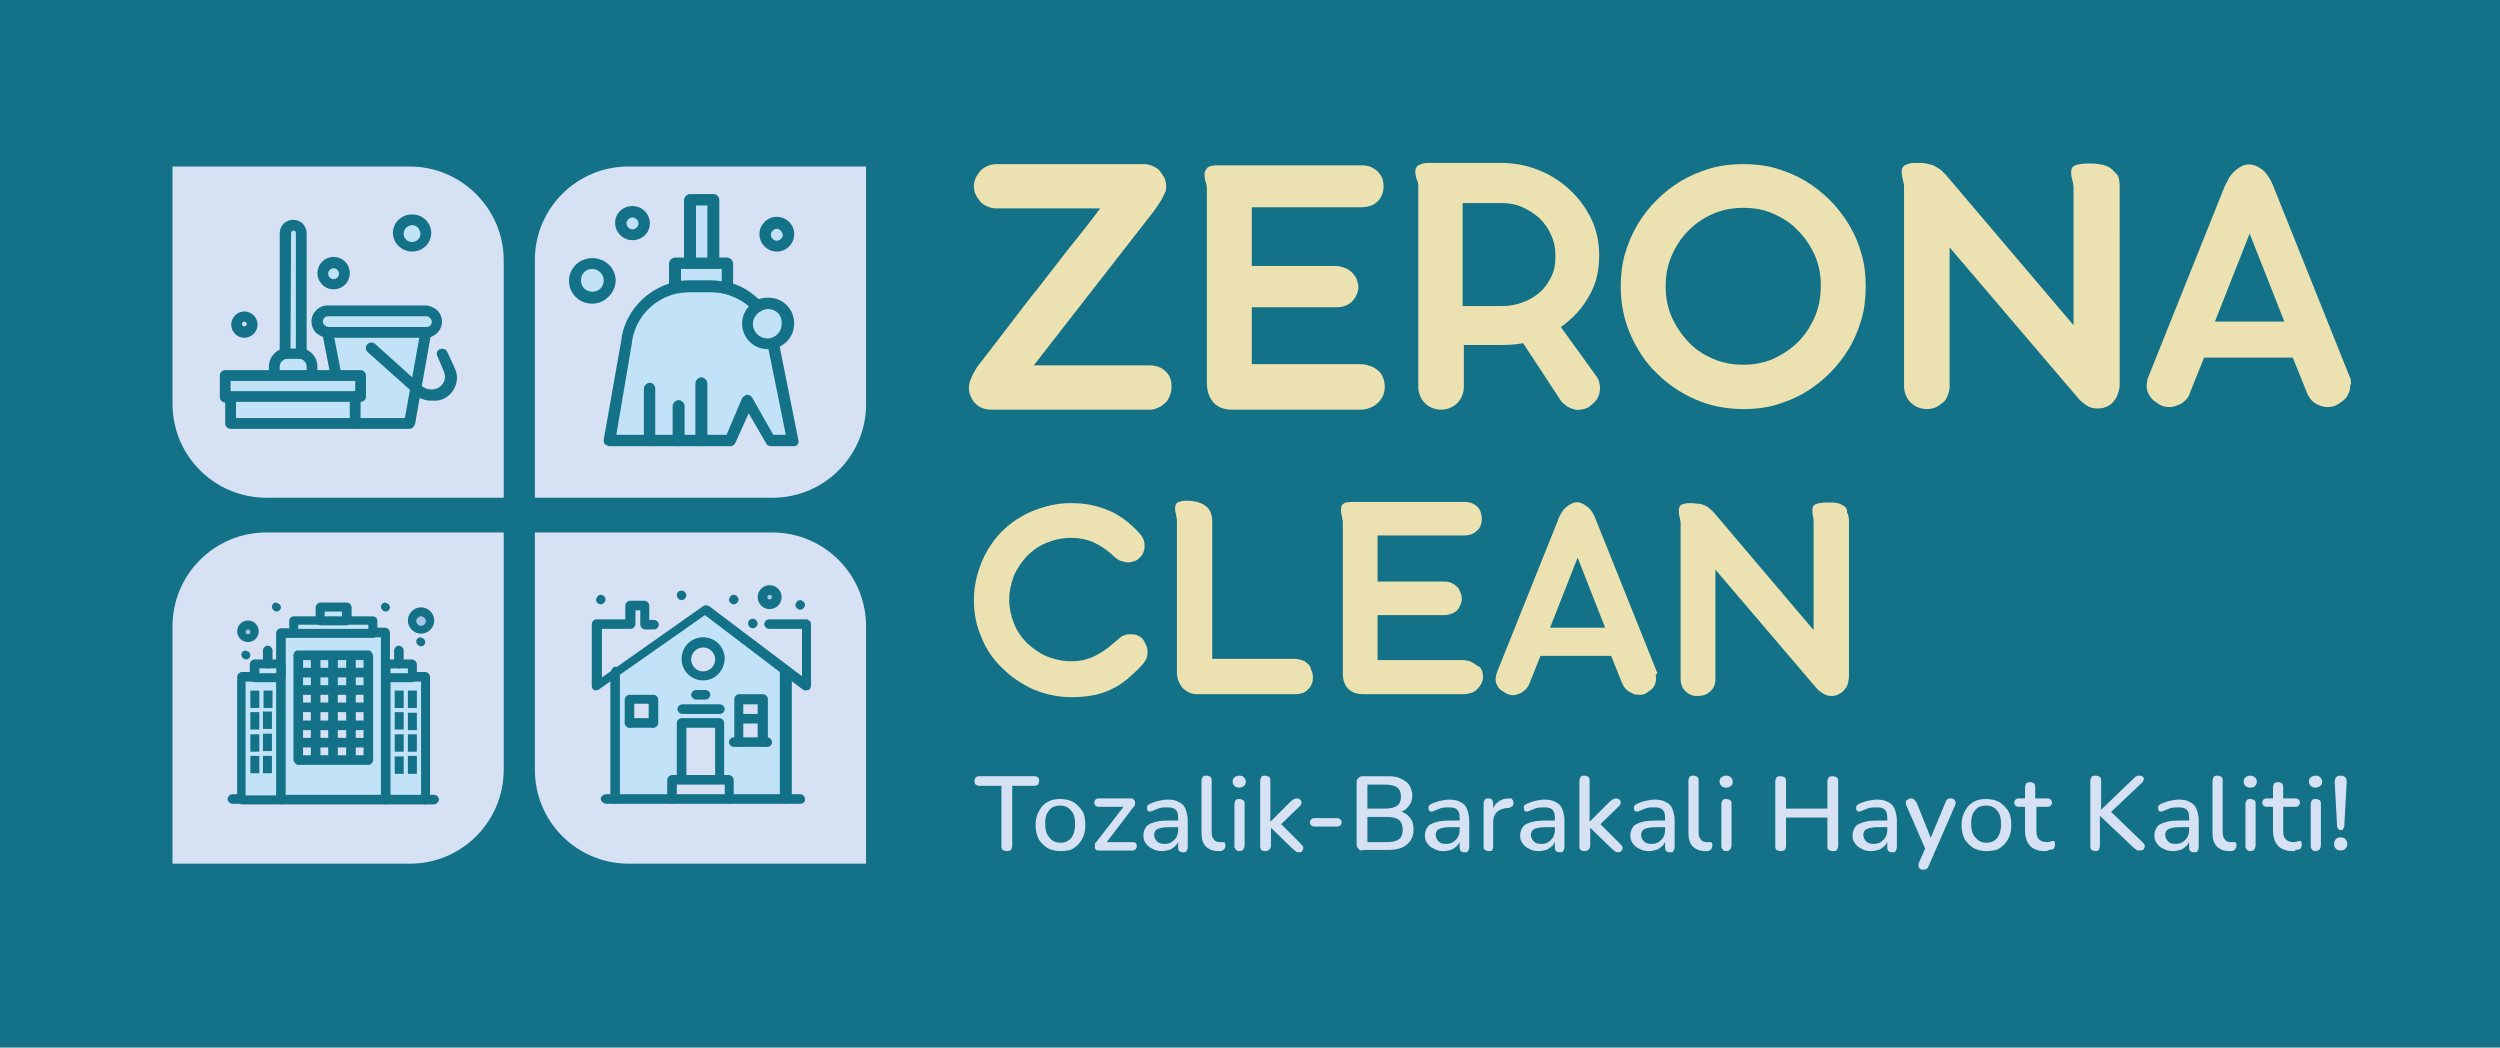 <?xml version="1.0" encoding="utf-8"?>
<!-- Generator: Adobe Illustrator 28.0.0, SVG Export Plug-In . SVG Version: 6.00 Build 0)  -->
<svg version="1.1" id="Шар_1" xmlns="http://www.w3.org/2000/svg" xmlns:xlink="http://www.w3.org/1999/xlink" x="0px" y="0px"
	 viewBox="0 0 417.4 174.9" style="enable-background:new 0 0 417.4 174.9;" xml:space="preserve">
<style type="text/css">
	.st0{fill:#137287;}
	.st1{fill:#ECE2B1;}
	.st2{fill:none;}
	.st3{fill:#D7E1F4;}
	.st4{fill:#C2E3F7;}
	.st5{fill:#AAC5E8;}
</style>
<rect x="-291.3" y="-412.5" class="st0" width="1000" height="1000"/>
<g>
	<path class="st1" d="M191.8,61h-19.2l19.7-25.3c0.3-0.3,0.5-0.7,0.8-1.1c0.3-0.4,0.5-0.8,0.8-1.2c0.2-0.4,0.4-0.8,0.6-1.2
		c0.2-0.4,0.2-0.8,0.2-1.1c0-0.5-0.1-1-0.3-1.4c-0.2-0.4-0.5-0.8-0.8-1.2c-0.3-0.4-0.8-0.6-1.2-0.8c-0.5-0.2-1-0.3-1.6-0.3h-24.3
		c-0.6,0-1.1,0.1-1.6,0.3c-0.5,0.2-0.9,0.5-1.2,0.8c-0.3,0.4-0.6,0.8-0.8,1.2c-0.2,0.5-0.3,0.9-0.3,1.4c0,0.5,0.1,1,0.3,1.4
		c0.2,0.4,0.5,0.8,0.8,1.2c0.3,0.3,0.7,0.6,1.2,0.8c0.5,0.2,1,0.3,1.5,0.3l17.3,0c-1.6,2.1-3.3,4.3-5.1,6.5
		c-1.7,2.2-3.5,4.5-5.2,6.7c-1.8,2.2-3.5,4.5-5.2,6.7c-1.7,2.2-3.4,4.4-5,6.5c-0.6,0.9-1,1.7-1.3,2.6c-0.2,0.8-0.2,1.7,0.2,2.4
		c0.3,0.8,0.8,1.3,1.4,1.7c0.7,0.4,1.4,0.5,2.2,0.5h26.2c0.5,0,1-0.1,1.4-0.3c0.5-0.2,0.9-0.5,1.2-0.8c0.4-0.3,0.6-0.7,0.8-1.2
		c0.2-0.5,0.3-1,0.3-1.5c0-1.1-0.3-2-1-2.6C193.9,61.3,193,61,191.8,61z"/>
	<path class="st1" d="M201.5,31.5V64c0,1.3,0.4,2.4,1.1,3.2c0.7,0.8,1.8,1.2,3.1,1.2h21.4c0.6,0,1.1-0.1,1.6-0.3
		c0.5-0.2,0.9-0.4,1.3-0.8c0.4-0.3,0.6-0.7,0.9-1.2c0.2-0.5,0.3-1,0.3-1.5c0-0.6-0.1-1.1-0.3-1.6c-0.2-0.5-0.5-0.9-0.9-1.2
		c-0.4-0.3-0.8-0.6-1.3-0.7c-0.5-0.2-1-0.3-1.6-0.3H209v-9.5h14.2c0.8,0,1.5-0.2,2.1-0.6c0.6-0.4,1-1,1.3-1.7
		c0.2-0.6,0.3-1.2,0.1-1.7c-0.1-0.6-0.3-1-0.7-1.5c-0.3-0.4-0.8-0.8-1.3-1s-1.1-0.4-1.6-0.4H209v-9.8h18.3c0.8,0,1.6-0.2,2.1-0.5
		c0.6-0.4,1-0.8,1.2-1.3c0.3-0.5,0.4-1.1,0.4-1.7c0-0.6-0.1-1.2-0.4-1.7c-0.3-0.5-0.7-1-1.3-1.3c-0.6-0.4-1.3-0.5-2.1-0.5h-23.7
		c-1,0-1.6,0.1-1.9,0.4c-0.3,0.3-0.5,0.7-0.5,1.1c0,0.4,0.1,0.9,0.2,1.3C201.4,30.6,201.5,31.1,201.5,31.5z"/>
	<path class="st1" d="M236.8,31.1v33.5c0,0.5,0.1,1,0.3,1.5c0.2,0.5,0.5,0.9,0.8,1.2c0.3,0.3,0.7,0.6,1.2,0.8c0.5,0.2,1,0.3,1.5,0.3
		c0.5,0,1-0.1,1.5-0.3c0.5-0.2,0.9-0.5,1.2-0.8c0.3-0.3,0.6-0.7,0.8-1.2c0.2-0.5,0.3-1,0.3-1.5v-7h6.4c1.2,0,2.4-0.1,3.5-0.3
		l6.3,9.6c0.3,0.4,0.7,0.7,1.1,1c0.4,0.2,0.9,0.4,1.3,0.5c0.5,0.1,0.9,0,1.4-0.1c0.5-0.1,0.9-0.3,1.3-0.7c0.4-0.3,0.8-0.7,1-1.1
		c0.2-0.4,0.4-0.9,0.4-1.3c0.1-0.5,0-0.9-0.1-1.4c-0.1-0.5-0.4-0.9-0.7-1.3l-5.7-7.9c0.5-0.4,1-0.7,1.5-1.2c1.5-1.3,2.7-2.9,3.6-4.7
		c0.9-1.8,1.3-3.8,1.3-6s-0.4-4.2-1.3-6.1c-0.9-1.9-2.1-3.5-3.6-4.9c-1.5-1.4-3.2-2.5-5.2-3.3c-2-0.8-4.1-1.2-6.3-1.2h-11.7
		c-0.5,0-1,0-1.3,0.1c-0.3,0.1-0.6,0.2-0.8,0.3c-0.2,0.1-0.3,0.3-0.4,0.5c-0.1,0.2-0.1,0.4-0.1,0.6c0,0.4,0.1,0.8,0.2,1.2
		C236.7,30.2,236.8,30.6,236.8,31.1z M244.2,33.9h6.5c1.2,0,2.4,0.2,3.5,0.7c1.1,0.5,2,1.1,2.9,1.9c0.8,0.8,1.5,1.8,1.9,2.8
		c0.5,1.1,0.7,2.2,0.7,3.5c0,1.3-0.2,2.4-0.7,3.4c-0.5,1-1.1,1.9-1.9,2.6c-0.8,0.7-1.8,1.3-2.9,1.7c-1.1,0.4-2.2,0.6-3.5,0.6h-6.5
		V33.9z"/>
	<path class="st1" d="M308.7,37.5c-0.9-1.5-2-2.9-3.2-4.1c-1.2-1.2-2.6-2.3-4.1-3.2c-1.5-0.9-3.2-1.6-4.9-2.1
		c-1.7-0.5-3.6-0.7-5.4-0.7c-1.9,0-3.7,0.2-5.5,0.7c-1.7,0.5-3.4,1.2-4.9,2.1c-1.5,0.9-2.9,2-4.1,3.2c-1.2,1.2-2.3,2.6-3.2,4.1
		c-0.9,1.5-1.6,3.2-2.1,4.9c-0.5,1.7-0.7,3.6-0.7,5.4c0,2.8,0.5,5.5,1.6,8c1.1,2.5,2.5,4.7,4.4,6.5c1.9,1.9,4,3.3,6.5,4.4
		c2.5,1.1,5.2,1.6,8,1.6c1.9,0,3.7-0.2,5.4-0.7c1.7-0.5,3.4-1.2,4.9-2.1c1.5-0.9,2.9-2,4.1-3.2c1.2-1.2,2.3-2.6,3.2-4.1
		c0.9-1.5,1.6-3.2,2.1-4.9c0.5-1.7,0.7-3.6,0.7-5.5c0-1.9-0.2-3.7-0.7-5.4C310.3,40.6,309.6,39,308.7,37.5z M303,52.9
		c-0.7,1.6-1.6,3-2.8,4.2s-2.6,2.1-4.1,2.8c-1.6,0.7-3.3,1-5,1c-1.8,0-3.5-0.3-5.1-1c-1.6-0.7-3-1.6-4.1-2.8s-2.1-2.6-2.8-4.2
		c-0.7-1.6-1-3.3-1-5.1c0-1.8,0.3-3.5,1-5.1c0.7-1.6,1.6-3,2.8-4.2c1.2-1.2,2.5-2.1,4.1-2.8c1.6-0.7,3.3-1,5.1-1c1.8,0,3.5,0.3,5,1
		c1.6,0.7,3,1.6,4.1,2.8c1.2,1.2,2.1,2.6,2.8,4.1c0.7,1.6,1,3.3,1,5C304,49.6,303.7,51.3,303,52.9z"/>
	<path class="st1" d="M352.4,28.1c-0.4-0.3-0.9-0.5-1.4-0.6c-0.6-0.1-1.2-0.2-1.9-0.2c-0.7,0-1.3,0-1.8,0.1c-0.4,0.1-0.8,0.1-1,0.3
		c-0.2,0.1-0.4,0.3-0.4,0.5c-0.1,0.2-0.1,0.4-0.1,0.7c0,0.4,0.1,0.8,0.2,1.2s0.2,0.8,0.2,1.3l0,22.9l-21.4-25.2
		c-0.4-0.4-0.7-0.7-1-0.9c-0.3-0.2-0.7-0.4-1-0.6c-0.4-0.1-0.8-0.2-1.2-0.3c-0.4-0.1-0.9-0.1-1.5-0.1c-0.5,0-1,0-1.3,0.1
		c-0.3,0.1-0.6,0.2-0.8,0.3c-0.2,0.1-0.3,0.3-0.4,0.5c-0.1,0.2-0.1,0.4-0.1,0.6c0,0.4,0.1,0.9,0.2,1.3c0.1,0.4,0.2,0.8,0.2,1.2v33.3
		c0,0.5,0.1,1,0.3,1.5c0.2,0.5,0.5,0.9,0.8,1.2c0.3,0.3,0.7,0.6,1.2,0.8c0.5,0.2,1,0.3,1.5,0.3s1-0.1,1.5-0.3
		c0.4-0.2,0.8-0.5,1.2-0.8s0.6-0.7,0.8-1.2c0.2-0.5,0.3-1,0.3-1.5c0-1.7,0-3.6,0-5.6s0-4,0-6c0-2,0-4,0-6c0-2,0-3.8,0-5.6l21.4,25.1
		c0.4,0.5,0.9,0.9,1.5,1.3c0.6,0.4,1.2,0.5,1.8,0.5c0.6,0,1.1-0.1,1.5-0.3c0.5-0.2,0.9-0.5,1.2-0.9c0.3-0.4,0.6-0.8,0.7-1.3
		c0.2-0.5,0.3-1,0.3-1.6V31.1c0-0.7-0.1-1.3-0.3-1.8C353.1,28.8,352.8,28.4,352.4,28.1z"/>
	<path class="st1" d="M190.5,106.4c-0.3-0.2-0.5-0.3-0.8-0.4c-0.3-0.1-0.6-0.1-0.9-0.1c-0.3,0-0.6,0-0.9,0.1
		c-0.3,0.1-0.6,0.2-0.8,0.4c-0.6,0.5-1.2,1-1.8,1.5c-0.6,0.5-1.2,0.9-1.9,1.3c-0.7,0.4-1.4,0.7-2.1,0.9c-0.7,0.2-1.6,0.3-2.5,0.3
		c-1.4,0-2.7-0.3-4-0.8c-1.2-0.5-2.3-1.3-3.3-2.2c-0.9-0.9-1.7-2-2.2-3.3c-0.5-1.2-0.8-2.6-0.8-4c0-1.4,0.3-2.7,0.8-4
		c0.5-1.2,1.3-2.3,2.2-3.3c0.9-0.9,2-1.7,3.3-2.2c1.2-0.5,2.6-0.8,4-0.8c1.5,0,2.9,0.3,4.1,0.9c1.2,0.6,2.3,1.4,3.3,2.4
		c0.4,0.3,0.7,0.5,1.1,0.6c0.4,0.1,0.7,0.2,1.1,0.2c0.3,0,0.7-0.1,1-0.2c0.3-0.1,0.6-0.3,0.8-0.5c0.3-0.3,0.6-0.6,0.7-1
		c0.2-0.4,0.2-0.8,0.2-1.1c0-0.8-0.3-1.5-0.9-2.1c-0.8-0.9-1.7-1.7-2.5-2.3c-0.9-0.6-1.8-1.2-2.7-1.5c-0.9-0.4-1.9-0.7-2.9-0.9
		c-1-0.2-2.1-0.3-3.3-0.3c-1.5,0-2.9,0.2-4.3,0.6c-1.4,0.4-2.7,0.9-3.9,1.6s-2.3,1.5-3.3,2.5s-1.8,2.1-2.5,3.3
		c-0.7,1.2-1.2,2.5-1.6,3.9c-0.4,1.4-0.6,2.8-0.6,4.3c0,2.2,0.4,4.3,1.3,6.3c0.8,2,2,3.7,3.5,5.1c1.5,1.5,3.2,2.6,5.1,3.5
		c2,0.8,4.1,1.3,6.3,1.3c1.3,0,2.5-0.1,3.6-0.3s2.1-0.5,3.1-1c0.9-0.4,1.8-1,2.7-1.7c0.8-0.7,1.7-1.5,2.5-2.4c0.3-0.3,0.5-0.7,0.7-1
		c0.1-0.4,0.2-0.7,0.2-1.1c0-0.5-0.1-0.9-0.3-1.3S190.9,106.7,190.5,106.4z"/>
	<path class="st1" d="M218.3,110.8c-0.3-0.3-0.6-0.5-1-0.6c-0.4-0.1-0.7-0.2-1.1-0.2h-13.8V87.2c0-0.7-0.1-1.3-0.3-1.7
		c-0.2-0.5-0.5-0.8-0.9-1.1c-0.4-0.3-0.8-0.4-1.3-0.6c-0.5-0.1-1.1-0.2-1.7-0.2c-0.4,0-0.8,0-1,0.1c-0.3,0.1-0.5,0.1-0.6,0.2
		c-0.1,0.1-0.3,0.2-0.3,0.4c-0.1,0.2-0.1,0.3-0.1,0.5c0,0.3,0,0.6,0.1,0.9c0.1,0.3,0.1,0.7,0.2,1v25.7c0,0.5,0.1,0.9,0.3,1.4
		c0.2,0.4,0.4,0.8,0.7,1.1c0.3,0.3,0.6,0.5,1,0.7c0.4,0.2,0.8,0.3,1.3,0.3h16.6c0.4,0,0.7-0.1,1.1-0.2c0.3-0.1,0.6-0.3,0.9-0.6
		s0.5-0.6,0.6-0.9c0.2-0.4,0.2-0.8,0.2-1.2c0-0.4-0.1-0.8-0.3-1.2C218.8,111.3,218.6,111,218.3,110.8z"/>
	<path class="st1" d="M246.4,111c-0.3-0.3-0.6-0.4-1-0.6c-0.4-0.1-0.8-0.2-1.2-0.2h-14.2v-7.5h11.2c0.6,0,1.2-0.2,1.7-0.5
		c0.5-0.3,0.8-0.8,1-1.4c0.2-0.5,0.2-0.9,0.1-1.4c-0.1-0.4-0.3-0.8-0.5-1.2c-0.3-0.3-0.6-0.6-1-0.8c-0.4-0.2-0.8-0.3-1.3-0.3h-11.2
		v-7.7h14.4c0.7,0,1.2-0.1,1.7-0.4c0.4-0.3,0.8-0.6,1-1c0.2-0.4,0.3-0.9,0.3-1.4c0-0.5-0.1-0.9-0.3-1.4c-0.2-0.4-0.6-0.8-1-1
		c-0.4-0.3-1-0.4-1.6-0.4h-18.7c-0.8,0-1.3,0.1-1.5,0.3c-0.3,0.2-0.4,0.5-0.4,0.9c0,0.3,0,0.7,0.1,1c0.1,0.4,0.1,0.7,0.2,1v25.5
		c0,1,0.3,1.9,0.9,2.5c0.6,0.6,1.4,0.9,2.5,0.9h16.8c0.4,0,0.8-0.1,1.2-0.2c0.4-0.1,0.7-0.3,1-0.6c0.3-0.3,0.5-0.6,0.7-0.9
		c0.2-0.4,0.3-0.8,0.3-1.2c0-0.5-0.1-0.9-0.3-1.3S246.7,111.2,246.4,111z"/>
	<path class="st1" d="M307.9,84.5c-0.3-0.2-0.7-0.4-1.1-0.5c-0.4-0.1-0.9-0.1-1.5-0.1c-0.6,0-1,0-1.4,0.1c-0.3,0-0.6,0.1-0.8,0.2
		c-0.2,0.1-0.3,0.2-0.4,0.4c-0.1,0.2-0.1,0.3-0.1,0.6c0,0.3,0,0.7,0.1,1c0.1,0.3,0.1,0.7,0.1,1l0,18l-16.8-19.8
		c-0.3-0.3-0.6-0.5-0.8-0.7c-0.3-0.2-0.5-0.3-0.8-0.4c-0.3-0.1-0.6-0.2-0.9-0.2c-0.3,0-0.7-0.1-1.2-0.1c-0.4,0-0.8,0-1,0.1
		c-0.3,0.1-0.5,0.1-0.6,0.2c-0.1,0.1-0.3,0.2-0.3,0.4c-0.1,0.2-0.1,0.3-0.1,0.5c0,0.4,0,0.7,0.1,1c0.1,0.3,0.1,0.6,0.2,1v26.2
		c0,0.4,0.1,0.8,0.2,1.1c0.1,0.4,0.4,0.7,0.6,0.9c0.3,0.3,0.6,0.5,0.9,0.6c0.4,0.2,0.7,0.2,1.2,0.2s0.8-0.1,1.2-0.2
		c0.4-0.2,0.7-0.4,0.9-0.6c0.3-0.3,0.5-0.6,0.6-0.9c0.2-0.4,0.2-0.7,0.2-1.2c0-1.4,0-2.8,0-4.4s0-3.1,0-4.7c0-1.6,0-3.2,0-4.7
		c0-1.6,0-3,0-4.4l16.8,19.7c0.3,0.4,0.7,0.7,1.2,1c0.5,0.3,0.9,0.4,1.4,0.4c0.5,0,0.9-0.1,1.2-0.3c0.4-0.2,0.7-0.4,0.9-0.7
		c0.3-0.3,0.5-0.6,0.6-1c0.1-0.4,0.2-0.8,0.2-1.2v-26c0-0.6-0.1-1-0.3-1.4C308.4,85,308.2,84.7,307.9,84.5z"/>
	<path class="st1" d="M276.6,112.1l-10.1-25.2c-0.2-0.4-0.3-0.8-0.5-1.1c-0.4-0.8-1.1-1.4-2-1.8c-0.4-0.2-1-0.2-1.4,0
		c-0.8,0.3-1.6,1-2,1.8c-0.2,0.4-0.4,0.7-0.5,1.1l-10.1,25.2c-0.1,0.2-0.1,0.4-0.2,0.6c0,0.2-0.1,0.4-0.1,0.6c0,0.4,0.1,0.9,0.3,1.2
		c0.2,0.4,0.5,0.7,0.9,0.9c0.4,0.3,0.8,0.5,1.2,0.6c0.5,0.1,0.9,0.1,1.3-0.1c0.4-0.1,0.8-0.3,1.2-0.7c0.4-0.3,0.6-0.7,0.8-1.2
		l1.8-4.5h5.9h5.9l1.8,4.5c0.2,0.5,0.5,0.9,0.8,1.2c0.4,0.3,0.8,0.5,1.2,0.7c0.4,0.1,0.9,0.1,1.3,0.1c0.5-0.1,0.9-0.3,1.2-0.6
		c0.4-0.2,0.7-0.5,0.9-0.9c0.2-0.4,0.3-0.8,0.3-1.2c0-0.2,0-0.4-0.1-0.6C276.8,112.5,276.7,112.3,276.6,112.1z M263.4,104.8h-4.6
		l4.6-11.7l4.6,11.7H263.4z"/>
	<path class="st1" d="M392.5,63.6c0-0.3-0.1-0.5-0.2-0.7l-12.7-31.7c-0.2-0.5-0.4-1-0.7-1.4c-0.5-1-1.4-1.8-2.5-2.2
		c-0.6-0.2-1.2-0.2-1.8,0c-1,0.4-2,1.3-2.5,2.2c-0.2,0.5-0.5,0.9-0.7,1.4l-12.7,31.7c-0.1,0.2-0.2,0.5-0.2,0.7
		c0,0.3-0.1,0.5-0.1,0.7c0,0.6,0.1,1.1,0.4,1.6c0.3,0.5,0.6,0.9,1.1,1.2c0.5,0.4,1,0.7,1.6,0.8c0.6,0.1,1.1,0.1,1.7-0.1
		c0.5-0.2,1.1-0.4,1.5-0.8c0.5-0.4,0.8-0.9,1-1.6l2.3-5.7h7.4h7.4l2.3,5.7c0.2,0.6,0.6,1.2,1,1.6c0.5,0.4,1,0.7,1.5,0.8
		c0.5,0.2,1.1,0.2,1.7,0.1c0.6-0.1,1.1-0.4,1.6-0.8c0.5-0.3,0.9-0.7,1.1-1.2c0.3-0.5,0.4-1,0.4-1.6
		C392.6,64.1,392.5,63.9,392.5,63.6z M375.6,53.7h-5.8l5.8-14.7l5.8,14.7H375.6z"/>
</g>
<line class="st2" x1="826" y1="-412.5" x2="1826" y2="-412.5"/>
<g>
	<path class="st3" d="M168.1,142.1c-0.3,0-0.5-0.1-0.7-0.2c-0.2-0.2-0.2-0.4-0.2-0.7v-10h-3.7c-0.2,0-0.4-0.1-0.6-0.2
		c-0.1-0.1-0.2-0.3-0.2-0.6c0-0.2,0.1-0.4,0.2-0.6c0.1-0.1,0.3-0.2,0.6-0.2h9.2c0.3,0,0.5,0.1,0.6,0.2c0.1,0.1,0.2,0.3,0.2,0.6
		c0,0.2-0.1,0.4-0.2,0.6c-0.1,0.1-0.3,0.2-0.6,0.2H169v10c0,0.3-0.1,0.5-0.2,0.7C168.6,142,168.4,142.1,168.1,142.1z"/>
	<path class="st3" d="M177.1,142.1c-0.9,0-1.6-0.2-2.2-0.5c-0.6-0.4-1.1-0.9-1.5-1.5c-0.3-0.7-0.5-1.4-0.5-2.3
		c0-0.7,0.1-1.3,0.3-1.8s0.5-1,0.8-1.4c0.4-0.4,0.8-0.7,1.3-0.9s1.1-0.3,1.7-0.3c0.9,0,1.6,0.2,2.2,0.5c0.6,0.4,1.1,0.9,1.5,1.5
		c0.4,0.7,0.5,1.4,0.5,2.4c0,0.7-0.1,1.3-0.3,1.8s-0.5,1-0.9,1.4s-0.8,0.7-1.3,0.9C178.3,142,177.7,142.1,177.1,142.1z M177.1,140.7
		c0.5,0,0.9-0.1,1.3-0.4c0.4-0.2,0.6-0.6,0.8-1c0.2-0.5,0.3-1,0.3-1.7c0-1-0.2-1.8-0.7-2.3c-0.4-0.5-1-0.8-1.8-0.8
		c-0.5,0-0.9,0.1-1.3,0.3c-0.4,0.2-0.6,0.6-0.9,1c-0.2,0.5-0.3,1-0.3,1.7c0,1,0.2,1.8,0.7,2.3C175.7,140.5,176.3,140.7,177.1,140.7z
		"/>
	<path class="st3" d="M183.5,142c-0.2,0-0.3,0-0.5-0.1c-0.1-0.1-0.2-0.2-0.2-0.4c0-0.1,0-0.3,0-0.5s0.1-0.3,0.3-0.5l4.8-6.2v0.4
		h-4.5c-0.2,0-0.4-0.1-0.5-0.2c-0.1-0.1-0.2-0.3-0.2-0.5s0.1-0.4,0.2-0.5c0.1-0.1,0.3-0.2,0.5-0.2h5.3c0.2,0,0.4,0,0.5,0.1
		s0.2,0.2,0.3,0.4c0,0.1,0,0.3,0,0.5s-0.1,0.3-0.3,0.5l-4.8,6.3v-0.5h4.7c0.5,0,0.7,0.2,0.7,0.7c0,0.2-0.1,0.4-0.2,0.5
		c-0.1,0.1-0.3,0.2-0.5,0.2H183.5z"/>
	<path class="st3" d="M194,142.1c-0.6,0-1.1-0.1-1.6-0.4c-0.5-0.2-0.8-0.5-1.1-0.9s-0.4-0.8-0.4-1.3c0-0.6,0.2-1.1,0.5-1.5
		s0.9-0.6,1.6-0.8c0.7-0.2,1.7-0.2,3-0.2h0.8v1.1H196c-0.8,0-1.5,0-2,0.1s-0.8,0.2-1,0.4s-0.3,0.5-0.3,0.8c0,0.4,0.2,0.8,0.5,1.1
		s0.7,0.4,1.3,0.4c0.4,0,0.8-0.1,1.1-0.3s0.6-0.5,0.8-0.8c0.2-0.4,0.3-0.8,0.3-1.2v-2c0-0.7-0.1-1.1-0.4-1.4
		c-0.3-0.3-0.7-0.4-1.4-0.4c-0.4,0-0.8,0-1.2,0.1s-0.8,0.3-1.3,0.5c-0.2,0.1-0.4,0.1-0.5,0.1s-0.3-0.1-0.3-0.2
		c-0.1-0.1-0.1-0.3-0.1-0.4c0-0.1,0-0.3,0.1-0.4c0.1-0.1,0.2-0.2,0.4-0.3c0.5-0.2,1-0.4,1.5-0.5s1-0.2,1.4-0.2
		c0.8,0,1.4,0.1,1.9,0.4c0.5,0.2,0.9,0.6,1.1,1.1c0.2,0.5,0.4,1.2,0.4,1.9v4.5c0,0.3-0.1,0.5-0.2,0.7c-0.1,0.2-0.3,0.2-0.6,0.2
		s-0.5-0.1-0.6-0.2c-0.2-0.2-0.2-0.4-0.2-0.7V140h0.2c-0.1,0.4-0.3,0.8-0.5,1.1c-0.3,0.3-0.6,0.5-0.9,0.7
		C194.9,142,194.5,142.1,194,142.1z"/>
	<path class="st3" d="M203.4,142.1c-0.9,0-1.6-0.3-2.1-0.8s-0.7-1.3-0.7-2.3v-8.6c0-0.3,0.1-0.5,0.2-0.7c0.2-0.2,0.4-0.2,0.6-0.2
		c0.3,0,0.5,0.1,0.7,0.2c0.2,0.2,0.2,0.4,0.2,0.7v8.5c0,0.6,0.1,1,0.4,1.3c0.2,0.3,0.6,0.4,1,0.4c0.1,0,0.2,0,0.3,0s0.2,0,0.2,0
		c0.1,0,0.2,0,0.3,0.1s0.1,0.3,0.1,0.5s-0.1,0.4-0.2,0.6c-0.1,0.1-0.3,0.2-0.5,0.3c-0.1,0-0.2,0-0.3,0
		C203.6,142.1,203.5,142.1,203.4,142.1z"/>
	<path class="st3" d="M206.9,131.5c-0.4,0-0.6-0.1-0.8-0.3s-0.3-0.4-0.3-0.7s0.1-0.6,0.3-0.7c0.2-0.2,0.5-0.3,0.8-0.3
		c0.4,0,0.6,0.1,0.8,0.3s0.3,0.4,0.3,0.7s-0.1,0.6-0.3,0.7C207.5,131.4,207.3,131.5,206.9,131.5z M206.9,142.1
		c-0.3,0-0.5-0.1-0.6-0.3c-0.2-0.2-0.2-0.4-0.2-0.7v-6.8c0-0.3,0.1-0.5,0.2-0.7c0.2-0.2,0.4-0.2,0.6-0.2c0.3,0,0.5,0.1,0.7,0.2
		c0.2,0.2,0.2,0.4,0.2,0.7v6.8c0,0.3-0.1,0.5-0.2,0.7C207.4,142,207.2,142.1,206.9,142.1z"/>
	<path class="st3" d="M211.2,142.1c-0.3,0-0.5-0.1-0.6-0.2c-0.2-0.2-0.2-0.4-0.2-0.7v-10.8c0-0.3,0.1-0.5,0.2-0.7
		c0.2-0.2,0.4-0.2,0.6-0.2c0.3,0,0.5,0.1,0.7,0.2c0.2,0.2,0.2,0.4,0.2,0.7v6.8l0,0l3.3-3.3c0.2-0.2,0.4-0.3,0.5-0.4
		c0.2-0.1,0.4-0.2,0.6-0.2c0.2,0,0.4,0.1,0.6,0.2c0.1,0.1,0.2,0.3,0.2,0.5s-0.1,0.4-0.3,0.6l-3.5,3.4v-0.8l3.8,3.8
		c0.2,0.2,0.3,0.4,0.3,0.6c0,0.2-0.1,0.3-0.2,0.5s-0.3,0.2-0.5,0.2c-0.3,0-0.5-0.1-0.6-0.2c-0.2-0.1-0.3-0.3-0.6-0.5l-3.5-3.4l0,0
		v3.1C212.1,141.8,211.8,142.1,211.2,142.1z"/>
	<path class="st3" d="M219.4,138c-0.2,0-0.4-0.1-0.5-0.2c-0.1-0.1-0.2-0.3-0.2-0.5s0.1-0.4,0.2-0.5c0.1-0.1,0.3-0.2,0.5-0.2h3.9
		c0.2,0,0.4,0.1,0.5,0.2c0.1,0.1,0.2,0.3,0.2,0.5s-0.1,0.4-0.2,0.5c-0.1,0.1-0.3,0.2-0.5,0.2H219.4z"/>
	<path class="st3" d="M227.5,142c-0.3,0-0.6-0.1-0.7-0.3c-0.2-0.2-0.3-0.4-0.3-0.7v-10.4c0-0.3,0.1-0.6,0.3-0.7
		c0.2-0.2,0.4-0.3,0.7-0.3h4.2c0.9,0,1.6,0.1,2.2,0.4c0.6,0.3,1.1,0.6,1.4,1.1c0.3,0.5,0.5,1.1,0.5,1.7c0,0.7-0.2,1.4-0.7,1.9
		c-0.4,0.5-1,0.9-1.8,1v-0.3c0.9,0.1,1.5,0.4,2,1c0.5,0.5,0.7,1.2,0.7,2.1c0,1.1-0.4,1.9-1.1,2.5c-0.7,0.6-1.7,0.9-3.1,0.9h-4.3V142
		z M228.3,135h3.1c0.8,0,1.5-0.2,1.9-0.5s0.6-0.8,0.6-1.5s-0.2-1.2-0.6-1.5c-0.4-0.3-1.1-0.5-1.9-0.5h-3.1V135z M228.3,140.6h3.4
		c0.9,0,1.5-0.2,1.9-0.5s0.6-0.9,0.6-1.6s-0.2-1.2-0.6-1.6c-0.4-0.3-1.1-0.5-1.9-0.5h-3.4V140.6z"/>
	<path class="st3" d="M241,142.1c-0.6,0-1.1-0.1-1.6-0.4c-0.5-0.2-0.8-0.5-1.1-0.9s-0.4-0.8-0.4-1.3c0-0.6,0.2-1.1,0.5-1.5
		s0.9-0.6,1.6-0.8c0.7-0.2,1.7-0.2,3-0.2h0.8v1.1H243c-0.8,0-1.5,0-2,0.1s-0.8,0.2-1,0.4s-0.3,0.5-0.3,0.8c0,0.4,0.2,0.8,0.5,1.1
		s0.7,0.4,1.3,0.4c0.4,0,0.8-0.1,1.1-0.3s0.6-0.5,0.8-0.8c0.2-0.4,0.3-0.8,0.3-1.2v-2c0-0.7-0.1-1.1-0.4-1.4
		c-0.3-0.3-0.7-0.4-1.4-0.4c-0.4,0-0.8,0-1.2,0.1s-0.8,0.3-1.3,0.5c-0.2,0.1-0.4,0.1-0.5,0.1s-0.3-0.1-0.3-0.2
		c-0.1-0.1-0.1-0.3-0.1-0.4c0-0.1,0-0.3,0.1-0.4c0.1-0.1,0.2-0.2,0.4-0.3c0.5-0.2,1-0.4,1.5-0.5s1-0.2,1.4-0.2
		c0.8,0,1.4,0.1,1.9,0.4c0.5,0.2,0.9,0.6,1.1,1.1c0.2,0.5,0.4,1.2,0.4,1.9v4.5c0,0.3-0.1,0.5-0.2,0.7c-0.1,0.2-0.3,0.2-0.6,0.2
		s-0.5-0.1-0.6-0.2c-0.2-0.2-0.2-0.4-0.2-0.7V140h0.2c-0.1,0.4-0.3,0.8-0.5,1.1c-0.3,0.3-0.6,0.5-0.9,0.7
		C242,142,241.5,142.1,241,142.1z"/>
	<path class="st3" d="M248.6,142.1c-0.3,0-0.5-0.1-0.7-0.2c-0.2-0.2-0.2-0.4-0.2-0.7v-7c0-0.3,0.1-0.5,0.2-0.7
		c0.2-0.2,0.4-0.2,0.6-0.2c0.3,0,0.5,0.1,0.6,0.2c0.1,0.2,0.2,0.4,0.2,0.7v1.3h-0.2c0.2-0.7,0.5-1.2,1-1.6c0.5-0.4,1.1-0.6,1.9-0.6
		c0.2,0,0.4,0,0.5,0.2c0.1,0.1,0.2,0.3,0.2,0.5s0,0.4-0.2,0.6c-0.1,0.1-0.3,0.2-0.6,0.3h-0.3c-0.8,0.1-1.3,0.3-1.7,0.7
		s-0.6,1-0.6,1.7v4c0,0.3-0.1,0.5-0.2,0.7C249.2,142,248.9,142.1,248.6,142.1z"/>
	<path class="st3" d="M256.9,142.1c-0.6,0-1.1-0.1-1.6-0.4c-0.5-0.2-0.8-0.5-1.1-0.9s-0.4-0.8-0.4-1.3c0-0.6,0.2-1.1,0.5-1.5
		s0.9-0.6,1.6-0.8s1.7-0.2,3-0.2h0.8v1.1h-0.8c-0.8,0-1.5,0-2,0.1s-0.8,0.2-1,0.4c-0.2,0.2-0.3,0.5-0.3,0.8c0,0.4,0.2,0.8,0.5,1.1
		s0.7,0.4,1.3,0.4c0.4,0,0.8-0.1,1.1-0.3c0.3-0.2,0.6-0.5,0.8-0.8c0.2-0.4,0.3-0.8,0.3-1.2v-2c0-0.7-0.1-1.1-0.4-1.4
		c-0.3-0.3-0.7-0.4-1.4-0.4c-0.4,0-0.8,0-1.2,0.1c-0.4,0.1-0.8,0.3-1.3,0.5c-0.2,0.1-0.4,0.1-0.5,0.1s-0.3-0.1-0.3-0.2
		s-0.1-0.3-0.1-0.4c0-0.1,0-0.3,0.1-0.4c0.1-0.1,0.2-0.2,0.4-0.3c0.5-0.2,1-0.4,1.5-0.5s1-0.2,1.4-0.2c0.8,0,1.4,0.1,1.9,0.4
		c0.5,0.2,0.9,0.6,1.1,1.1s0.4,1.2,0.4,1.9v4.5c0,0.3-0.1,0.5-0.2,0.7s-0.3,0.2-0.6,0.2c-0.3,0-0.5-0.1-0.6-0.2
		c-0.2-0.2-0.2-0.4-0.2-0.7V140h0.2c-0.1,0.4-0.3,0.8-0.5,1.1c-0.3,0.3-0.6,0.5-0.9,0.7C257.8,142,257.4,142.1,256.9,142.1z"/>
	<path class="st3" d="M264.5,142.1c-0.3,0-0.5-0.1-0.6-0.2c-0.2-0.2-0.2-0.4-0.2-0.7v-10.8c0-0.3,0.1-0.5,0.2-0.7
		c0.2-0.2,0.4-0.2,0.6-0.2c0.3,0,0.5,0.1,0.7,0.2c0.2,0.2,0.2,0.4,0.2,0.7v6.8l0,0l3.3-3.3c0.2-0.2,0.4-0.3,0.5-0.4
		c0.2-0.1,0.4-0.2,0.6-0.2s0.4,0.1,0.6,0.2c0.1,0.1,0.2,0.3,0.2,0.5s-0.1,0.4-0.3,0.6l-3.5,3.4v-0.8l3.8,3.8
		c0.2,0.2,0.3,0.4,0.3,0.6c0,0.2-0.1,0.3-0.2,0.5c-0.1,0.1-0.3,0.2-0.5,0.2c-0.3,0-0.5-0.1-0.6-0.2c-0.2-0.1-0.3-0.3-0.6-0.5
		l-3.5-3.4l0,0v3.1C265.4,141.8,265.1,142.1,264.5,142.1z"/>
	<path class="st3" d="M275.3,142.1c-0.6,0-1.1-0.1-1.6-0.4c-0.5-0.2-0.8-0.5-1.1-0.9c-0.3-0.4-0.4-0.8-0.4-1.3
		c0-0.6,0.2-1.1,0.5-1.5s0.9-0.6,1.6-0.8s1.7-0.2,3-0.2h0.8v1.1h-0.8c-0.8,0-1.5,0-2,0.1s-0.8,0.2-1,0.4s-0.3,0.5-0.3,0.8
		c0,0.4,0.2,0.8,0.5,1.1s0.7,0.4,1.3,0.4c0.4,0,0.8-0.1,1.1-0.3s0.6-0.5,0.8-0.8c0.2-0.4,0.3-0.8,0.3-1.2v-2c0-0.7-0.1-1.1-0.4-1.4
		c-0.3-0.3-0.7-0.4-1.4-0.4c-0.4,0-0.8,0-1.2,0.1c-0.4,0.1-0.8,0.3-1.3,0.5c-0.2,0.1-0.4,0.1-0.5,0.1s-0.3-0.1-0.3-0.2
		c-0.1-0.1-0.1-0.3-0.1-0.4c0-0.1,0-0.3,0.1-0.4c0.1-0.1,0.2-0.2,0.4-0.3c0.5-0.2,1-0.4,1.5-0.5s1-0.2,1.4-0.2
		c0.8,0,1.4,0.1,1.9,0.4c0.5,0.2,0.9,0.6,1.1,1.1s0.4,1.2,0.4,1.9v4.5c0,0.3-0.1,0.5-0.2,0.7s-0.3,0.2-0.6,0.2
		c-0.3,0-0.5-0.1-0.6-0.2c-0.2-0.2-0.2-0.4-0.2-0.7V140h0.2c-0.1,0.4-0.3,0.8-0.5,1.1c-0.3,0.3-0.6,0.5-0.9,0.7
		C276.2,142,275.8,142.1,275.3,142.1z"/>
	<path class="st3" d="M284.7,142.1c-0.9,0-1.6-0.3-2.1-0.8s-0.7-1.3-0.7-2.3v-8.6c0-0.3,0.1-0.5,0.2-0.7c0.2-0.2,0.4-0.2,0.6-0.2
		c0.3,0,0.5,0.1,0.7,0.2c0.2,0.2,0.2,0.4,0.2,0.7v8.5c0,0.6,0.1,1,0.4,1.3c0.2,0.3,0.6,0.4,1,0.4c0.1,0,0.2,0,0.3,0
		c0.1,0,0.2,0,0.2,0c0.1,0,0.2,0,0.3,0.1c0.1,0.1,0.1,0.3,0.1,0.5s-0.1,0.4-0.2,0.6c-0.1,0.1-0.3,0.2-0.5,0.3c-0.1,0-0.2,0-0.3,0
		C284.9,142.1,284.8,142.1,284.7,142.1z"/>
	<path class="st3" d="M288.2,131.5c-0.4,0-0.6-0.1-0.8-0.3c-0.2-0.2-0.3-0.4-0.3-0.7s0.1-0.6,0.3-0.7c0.2-0.2,0.5-0.3,0.8-0.3
		s0.6,0.1,0.8,0.3c0.2,0.2,0.3,0.4,0.3,0.7s-0.1,0.6-0.3,0.7C288.8,131.4,288.6,131.5,288.2,131.5z M288.2,142.1
		c-0.3,0-0.5-0.1-0.6-0.3c-0.2-0.2-0.2-0.4-0.2-0.7v-6.8c0-0.3,0.1-0.5,0.2-0.7c0.2-0.2,0.4-0.2,0.6-0.2c0.3,0,0.5,0.1,0.7,0.2
		c0.2,0.2,0.2,0.4,0.2,0.7v6.8c0,0.3-0.1,0.5-0.2,0.7C288.7,142,288.5,142.1,288.2,142.1z"/>
	<path class="st3" d="M297.3,142.1c-0.3,0-0.5-0.1-0.7-0.2c-0.2-0.2-0.2-0.4-0.2-0.7v-10.7c0-0.3,0.1-0.5,0.2-0.7
		c0.2-0.2,0.4-0.2,0.7-0.2c0.3,0,0.5,0.1,0.7,0.2c0.2,0.2,0.2,0.4,0.2,0.7v4.5h6.9v-4.5c0-0.3,0.1-0.5,0.2-0.7
		c0.2-0.2,0.4-0.2,0.7-0.2c0.3,0,0.5,0.1,0.7,0.2c0.2,0.2,0.2,0.4,0.2,0.7v10.7c0,0.3-0.1,0.5-0.2,0.7c-0.2,0.2-0.4,0.2-0.7,0.2
		c-0.3,0-0.5-0.1-0.7-0.2c-0.2-0.2-0.2-0.4-0.2-0.7v-4.7h-6.9v4.7c0,0.3-0.1,0.5-0.2,0.7C297.9,142,297.6,142.1,297.3,142.1z"/>
	<path class="st3" d="M312.4,142.1c-0.6,0-1.1-0.1-1.6-0.4c-0.5-0.2-0.8-0.5-1.1-0.9c-0.3-0.4-0.4-0.8-0.4-1.3
		c0-0.6,0.2-1.1,0.5-1.5s0.9-0.6,1.6-0.8s1.7-0.2,3-0.2h0.8v1.1h-0.8c-0.8,0-1.5,0-2,0.1s-0.8,0.2-1,0.4s-0.3,0.5-0.3,0.8
		c0,0.4,0.2,0.8,0.5,1.1s0.7,0.4,1.3,0.4c0.4,0,0.8-0.1,1.1-0.3c0.3-0.2,0.6-0.5,0.8-0.8c0.2-0.4,0.3-0.8,0.3-1.2v-2
		c0-0.7-0.1-1.1-0.4-1.4c-0.3-0.3-0.7-0.4-1.4-0.4c-0.4,0-0.8,0-1.2,0.1c-0.4,0.1-0.8,0.3-1.3,0.5c-0.2,0.1-0.4,0.1-0.5,0.1
		s-0.3-0.1-0.3-0.2c-0.1-0.1-0.1-0.3-0.1-0.4c0-0.1,0-0.3,0.1-0.4c0.1-0.1,0.2-0.2,0.4-0.3c0.5-0.2,1-0.4,1.5-0.5s1-0.2,1.4-0.2
		c0.8,0,1.4,0.1,1.9,0.4c0.5,0.2,0.9,0.6,1.1,1.1s0.4,1.2,0.4,1.9v4.5c0,0.3-0.1,0.5-0.2,0.7s-0.3,0.2-0.6,0.2
		c-0.3,0-0.5-0.1-0.6-0.2c-0.2-0.2-0.2-0.4-0.2-0.7V140h0.2c-0.1,0.4-0.3,0.8-0.5,1.1c-0.3,0.3-0.6,0.5-0.9,0.7
		C313.3,142,312.9,142.1,312.4,142.1z"/>
	<path class="st3" d="M321,145.2c-0.2,0-0.4-0.1-0.5-0.2c-0.1-0.1-0.2-0.3-0.2-0.4c0-0.2,0-0.4,0.1-0.6l1.2-2.7v0.8l-3.3-7.6
		c-0.1-0.2-0.1-0.4-0.1-0.6c0-0.2,0.1-0.3,0.3-0.4c0.2-0.1,0.4-0.2,0.6-0.2s0.4,0.1,0.5,0.2c0.1,0.1,0.2,0.3,0.4,0.5l2.6,6.5h-0.5
		l2.7-6.5c0.1-0.3,0.2-0.5,0.4-0.6c0.1-0.1,0.3-0.1,0.6-0.1c0.2,0,0.4,0.1,0.5,0.2c0.1,0.1,0.2,0.3,0.2,0.4c0,0.2,0,0.4-0.1,0.6
		l-4.4,10.1c-0.1,0.3-0.2,0.4-0.4,0.5C321.4,145.2,321.3,145.2,321,145.2z"/>
	<path class="st3" d="M331.7,142.1c-0.9,0-1.6-0.2-2.2-0.5c-0.6-0.4-1.1-0.9-1.5-1.5c-0.3-0.7-0.5-1.4-0.5-2.3
		c0-0.7,0.1-1.3,0.3-1.8c0.2-0.5,0.5-1,0.8-1.4c0.4-0.4,0.8-0.7,1.3-0.9s1.1-0.3,1.7-0.3c0.9,0,1.6,0.2,2.2,0.5
		c0.6,0.4,1.1,0.9,1.5,1.5c0.4,0.7,0.5,1.4,0.5,2.4c0,0.7-0.1,1.3-0.3,1.8c-0.2,0.5-0.5,1-0.9,1.4s-0.8,0.7-1.3,0.9
		C332.9,142,332.3,142.1,331.7,142.1z M331.7,140.7c0.5,0,0.9-0.1,1.3-0.4c0.4-0.2,0.6-0.6,0.8-1c0.2-0.5,0.3-1,0.3-1.7
		c0-1-0.2-1.8-0.7-2.3c-0.4-0.5-1-0.8-1.8-0.8c-0.5,0-0.9,0.1-1.3,0.3s-0.6,0.6-0.9,1c-0.2,0.5-0.3,1-0.3,1.7c0,1,0.2,1.8,0.7,2.3
		C330.4,140.5,330.9,140.7,331.7,140.7z"/>
	<path class="st3" d="M341.4,142.1c-0.7,0-1.3-0.1-1.8-0.4c-0.5-0.2-0.8-0.6-1.1-1.1c-0.2-0.5-0.4-1.1-0.4-1.8v-4.1H337
		c-0.2,0-0.4-0.1-0.5-0.2c-0.1-0.1-0.2-0.3-0.2-0.5s0.1-0.4,0.2-0.5s0.3-0.2,0.5-0.2h1.1v-1.8c0-0.3,0.1-0.5,0.2-0.7
		c0.2-0.2,0.4-0.2,0.7-0.2c0.3,0,0.5,0.1,0.6,0.2c0.2,0.2,0.2,0.4,0.2,0.7v1.8h2.1c0.2,0,0.4,0.1,0.5,0.2c0.1,0.1,0.2,0.3,0.2,0.5
		s-0.1,0.4-0.2,0.5s-0.3,0.2-0.5,0.2H340v4c0,0.6,0.1,1.1,0.4,1.4c0.3,0.3,0.7,0.5,1.3,0.5c0.2,0,0.4,0,0.6-0.1
		c0.2,0,0.3-0.1,0.4-0.1s0.2,0,0.3,0.1c0.1,0.1,0.1,0.3,0.1,0.5s0,0.3-0.1,0.5s-0.2,0.3-0.3,0.3c-0.1,0-0.3,0.1-0.6,0.1
		C341.8,142.1,341.6,142.1,341.4,142.1z"/>
	<path class="st3" d="M349.9,142.1c-0.3,0-0.5-0.1-0.7-0.2c-0.2-0.2-0.2-0.4-0.2-0.7v-10.8c0-0.3,0.1-0.5,0.2-0.7
		c0.2-0.2,0.4-0.2,0.7-0.2c0.3,0,0.5,0.1,0.7,0.2c0.2,0.2,0.2,0.4,0.2,0.7v4.8l0,0l5.4-5.2c0.2-0.2,0.3-0.3,0.5-0.4
		c0.2-0.1,0.3-0.1,0.5-0.1c0.3,0,0.5,0.1,0.6,0.2c0.1,0.1,0.2,0.3,0.1,0.5s-0.1,0.4-0.3,0.5L352,136v-0.9l5.8,5.6
		c0.2,0.2,0.3,0.4,0.3,0.6c0,0.2-0.1,0.4-0.2,0.5s-0.3,0.2-0.6,0.2c-0.2,0-0.4,0-0.6-0.1c-0.1-0.1-0.3-0.2-0.5-0.4l-5.6-5.3l0,0v5
		c0,0.3-0.1,0.5-0.2,0.7C350.4,142,350.2,142.1,349.9,142.1z"/>
	<path class="st3" d="M362.8,142.1c-0.6,0-1.1-0.1-1.6-0.4c-0.5-0.2-0.8-0.5-1.1-0.9c-0.3-0.4-0.4-0.8-0.4-1.3
		c0-0.6,0.2-1.1,0.5-1.5s0.9-0.6,1.6-0.8s1.7-0.2,3-0.2h0.8v1.1h-0.8c-0.8,0-1.5,0-2,0.1s-0.8,0.2-1,0.4s-0.3,0.5-0.3,0.8
		c0,0.4,0.2,0.8,0.5,1.1s0.7,0.4,1.3,0.4c0.4,0,0.8-0.1,1.1-0.3s0.6-0.5,0.8-0.8c0.2-0.4,0.3-0.8,0.3-1.2v-2c0-0.7-0.1-1.1-0.4-1.4
		c-0.3-0.3-0.7-0.4-1.4-0.4c-0.4,0-0.8,0-1.2,0.1c-0.4,0.1-0.8,0.3-1.3,0.5c-0.2,0.1-0.4,0.1-0.5,0.1s-0.3-0.1-0.3-0.2
		s-0.1-0.3-0.1-0.4c0-0.1,0-0.3,0.1-0.4c0.1-0.1,0.2-0.2,0.4-0.3c0.5-0.2,1-0.4,1.5-0.5s1-0.2,1.4-0.2c0.8,0,1.4,0.1,1.9,0.4
		c0.5,0.2,0.9,0.6,1.1,1.1s0.4,1.2,0.4,1.9v4.5c0,0.3-0.1,0.5-0.2,0.7s-0.3,0.2-0.6,0.2c-0.3,0-0.5-0.1-0.6-0.2
		c-0.2-0.2-0.2-0.4-0.2-0.7V140h0.2c-0.1,0.4-0.3,0.8-0.5,1.1c-0.3,0.3-0.6,0.5-0.9,0.7C363.7,142,363.3,142.1,362.8,142.1z"/>
	<path class="st3" d="M372.2,142.1c-0.9,0-1.6-0.3-2.1-0.8s-0.7-1.3-0.7-2.3v-8.6c0-0.3,0.1-0.5,0.2-0.7c0.2-0.2,0.4-0.2,0.6-0.2
		c0.3,0,0.5,0.1,0.7,0.2c0.2,0.2,0.2,0.4,0.2,0.7v8.5c0,0.6,0.1,1,0.4,1.3c0.2,0.3,0.6,0.4,1,0.4c0.1,0,0.2,0,0.3,0
		c0.1,0,0.2,0,0.2,0c0.1,0,0.2,0,0.3,0.1c0.1,0.1,0.1,0.3,0.1,0.5s-0.1,0.4-0.2,0.6c-0.1,0.1-0.3,0.2-0.5,0.3c-0.1,0-0.2,0-0.3,0
		C372.5,142.1,372.4,142.1,372.2,142.1z"/>
	<path class="st3" d="M375.7,131.5c-0.4,0-0.6-0.1-0.8-0.3c-0.2-0.2-0.3-0.4-0.3-0.7s0.1-0.6,0.3-0.7c0.2-0.2,0.5-0.3,0.8-0.3
		s0.6,0.1,0.8,0.3c0.2,0.2,0.3,0.4,0.3,0.7s-0.1,0.6-0.3,0.7C376.4,131.4,376.1,131.5,375.7,131.5z M375.7,142.1
		c-0.3,0-0.5-0.1-0.6-0.3c-0.2-0.2-0.2-0.4-0.2-0.7v-6.8c0-0.3,0.1-0.5,0.2-0.7c0.2-0.2,0.4-0.2,0.6-0.2c0.3,0,0.5,0.1,0.7,0.2
		c0.2,0.2,0.2,0.4,0.2,0.7v6.8c0,0.3-0.1,0.5-0.2,0.7C376.3,142,376,142.1,375.7,142.1z"/>
	<path class="st3" d="M382.8,142.1c-0.7,0-1.3-0.1-1.8-0.4c-0.5-0.2-0.8-0.6-1.1-1.1c-0.2-0.5-0.4-1.1-0.4-1.8v-4.1h-1.1
		c-0.2,0-0.4-0.1-0.5-0.2c-0.1-0.1-0.2-0.3-0.2-0.5s0.1-0.4,0.2-0.5s0.3-0.2,0.5-0.2h1.1v-1.8c0-0.3,0.1-0.5,0.2-0.7
		c0.2-0.2,0.4-0.2,0.7-0.2c0.3,0,0.5,0.1,0.6,0.2c0.2,0.2,0.2,0.4,0.2,0.7v1.8h2.1c0.2,0,0.4,0.1,0.5,0.2c0.1,0.1,0.2,0.3,0.2,0.5
		s-0.1,0.4-0.2,0.5s-0.3,0.2-0.5,0.2h-2.1v4c0,0.6,0.1,1.1,0.4,1.4c0.3,0.3,0.7,0.5,1.3,0.5c0.2,0,0.4,0,0.6-0.1
		c0.2,0,0.3-0.1,0.4-0.1s0.2,0,0.3,0.1c0.1,0.1,0.1,0.3,0.1,0.5s0,0.3-0.1,0.5s-0.2,0.3-0.3,0.3c-0.1,0-0.3,0.1-0.6,0.1
		C383.2,142.1,383,142.1,382.8,142.1z"/>
	<path class="st3" d="M386.6,131.5c-0.4,0-0.6-0.1-0.8-0.3c-0.2-0.2-0.3-0.4-0.3-0.7s0.1-0.6,0.3-0.7c0.2-0.2,0.5-0.3,0.8-0.3
		c0.4,0,0.6,0.1,0.8,0.3c0.2,0.2,0.3,0.4,0.3,0.7s-0.1,0.6-0.3,0.7C387.2,131.4,386.9,131.5,386.6,131.5z M386.6,142.1
		c-0.3,0-0.5-0.1-0.6-0.3c-0.2-0.2-0.2-0.4-0.2-0.7v-6.8c0-0.3,0.1-0.5,0.2-0.7c0.2-0.2,0.4-0.2,0.6-0.2c0.3,0,0.5,0.1,0.7,0.2
		c0.2,0.2,0.2,0.4,0.2,0.7v6.8c0,0.3-0.1,0.5-0.2,0.7C387.1,142,386.8,142.1,386.6,142.1z"/>
	<path class="st3" d="M390.8,142c-0.3,0-0.6-0.1-0.8-0.3c-0.2-0.2-0.3-0.5-0.3-0.8s0.1-0.6,0.3-0.8c0.2-0.2,0.5-0.3,0.8-0.3
		s0.6,0.1,0.8,0.3s0.3,0.5,0.3,0.8s-0.1,0.6-0.3,0.8S391.1,142,390.8,142z M390.8,138.6c-0.2,0-0.3-0.1-0.4-0.2s-0.2-0.3-0.2-0.5
		l-0.4-7.3c0-0.4,0.1-0.6,0.2-0.8c0.2-0.2,0.4-0.3,0.8-0.3c0.3,0,0.6,0.1,0.8,0.3c0.2,0.2,0.2,0.5,0.2,0.8l-0.4,7.3
		c0,0.2-0.1,0.4-0.2,0.5C391.1,138.6,391,138.6,390.8,138.6z"/>
</g>
<g>
	<path class="st3" d="M68.4,27.8H28.8v39.6c0,8.7,7,15.7,15.7,15.7h39.6V43.5C84.1,34.8,77,27.8,68.4,27.8z"/>
	<path class="st3" d="M28.8,104.6v39.6h39.6c8.7,0,15.7-7,15.7-15.7V88.9H44.5C35.8,88.9,28.8,95.9,28.8,104.6z"/>
	<path class="st3" d="M128.9,88.9H89.3v39.6c0,8.7,7,15.7,15.7,15.7h39.6v-39.6C144.6,95.9,137.6,88.9,128.9,88.9z"/>
	<path class="st3" d="M104.9,27.8c-8.6,0-15.6,7-15.6,15.6v39.7H129c8.6,0,15.6-7,15.6-15.6V27.8H104.9z"/>
</g>
<g>
	<g>
		<g id="_x36_13_x2C__Broom_x2C__Clean_x2C__Cleaning_x2C__Sweep_00000124160397099340008160000010967979269253144974_">
			<g id="XMLID_00000146499928332607097130000009685158981568687284_">
				<g id="XMLID_00000157286802272672408850000012767737370876438203_">
					<g>
						<g>
							<g>
								<path class="st4" d="M68.8,36.7c1.2,0,2.2,1,2.2,2.2s-1,2.2-2.2,2.2s-2.2-1-2.2-2.2C66.5,37.7,67.5,36.7,68.8,36.7z"/>
							</g>
							<g>
								<path class="st4" d="M55.7,43.8c1,0,1.8,0.8,1.8,1.8s-0.8,1.8-1.8,1.8s-1.8-0.8-1.8-1.8S54.7,43.8,55.7,43.8z"/>
							</g>
							<g>
								<path class="st4" d="M50.3,38.9V59h-0.4h-2h-0.4V38.9c0-0.7,0.6-1.4,1.4-1.4c0.4,0,0.7,0.1,0.9,0.4
									C50.1,38.2,50.3,38.5,50.3,38.9z"/>
							</g>
							<g>
								<path class="st4" d="M52.1,61.2v1.4h-6.4v-1.4c0-1.2,1-2.1,2.2-2.1h2C51.1,59.1,52.1,60,52.1,61.2z"/>
							</g>
							<g>
								<path class="st4" d="M72.3,52.4c0.4,0.4,0.5,0.8,0.5,1.3c0,1-0.8,1.8-1.8,1.8H54.8c-0.5,0-0.9-0.2-1.3-0.5
									c-0.4-0.4-0.5-0.8-0.5-1.3c0-1,0.8-1.8,1.8-1.8h16.3C71.6,51.9,72,52.1,72.3,52.4z"/>
							</g>
							<g>
								<polygon class="st4" points="59.3,66.2 60.2,66.2 60.2,62.7 56.1,62.7 54.8,55.5 71.1,55.5 69.4,64.7 68.3,70.7 59.3,70.7 
																	"/>
							</g>
							<g>
								<polygon class="st4" points="59.3,66.2 59.3,70.7 57.5,70.7 38.5,70.7 38.5,66.2 56.8,66.2 								"/>
							</g>
							<g>
								<polygon class="st4" points="60.2,62.7 60.2,66.2 59.3,66.2 56.8,66.2 38.5,66.2 37.6,66.2 37.6,62.7 45.8,62.7 52.1,62.7 
									56.1,62.7 								"/>
							</g>
						</g>
					</g>
					<g>
						<g>
							<g>
								<path class="st0" d="M52.1,63.5c-0.5,0-0.9-0.4-0.9-0.9v-1.4c0-0.7-0.6-1.3-1.3-1.3c-0.5,0-0.9-0.4-0.9-0.9s0.4-0.9,0.9-0.9
									c1.7,0,3.1,1.4,3.1,3.1v1.4C53,63.1,52.6,63.5,52.1,63.5z"/>
							</g>
							<g>
								<path class="st0" d="M45.8,63.5c-0.5,0-0.9-0.4-0.9-0.9v-1.4c0-1.7,1.4-3.1,3.1-3.1c0.5,0,0.9,0.4,0.9,0.9s-0.4,0.9-0.9,0.9
									c-0.7,0-1.3,0.6-1.3,1.3v1.4C46.6,63.1,46.3,63.5,45.8,63.5z"/>
							</g>
							<g>
								<path class="st0" d="M50.3,59.9h-2.7c-0.5,0-0.9-0.4-0.9-0.9V38.9c0-1.2,1-2.2,2.2-2.2c0.6,0,1.2,0.2,1.6,0.6
									c0.4,0.4,0.7,1,0.7,1.6V59C51.2,59.5,50.8,59.9,50.3,59.9z M48.5,58.2h0.9V38.9c0-0.1-0.1-0.3-0.1-0.3
									c-0.1-0.1-0.2-0.1-0.3-0.1c-0.2,0-0.4,0.2-0.4,0.4L48.5,58.2L48.5,58.2z"/>
							</g>
							<g>
								<path class="st0" d="M68.3,71.6h-9c-0.5,0-0.9-0.4-0.9-0.9s0.4-0.9,0.9-0.9h8.3l2.6-14.5c0.1-0.5,0.5-0.5,1-0.4
									s0.8,0.3,0.8,0.7l-2.7,15.2C69.1,71.3,68.8,71.6,68.3,71.6z"/>
							</g>
							<g>
								<path class="st0" d="M56.1,63.5c-0.4,0-0.8-0.3-0.9-0.7l-1.4-7.2c-0.1-0.5,0.2-0.7,0.7-0.8s0.9,0,1.1,0.5l1.4,7.2
									c0.1,0.5-0.2,0.9-0.7,1.1C56.3,63.5,56.2,63.5,56.1,63.5z"/>
							</g>
							<g>
								<path class="st0" d="M60.2,67.1h-0.9c-0.5,0-0.9-0.4-0.9-0.9s0.4-0.9,0.9-0.9v-1.7H38.5v1.8c0.5,0,0.9,0.4,0.9,0.9
									s-0.4,0.9-0.9,0.9h-0.9c-0.5,0-0.9-0.4-0.9-0.9v-3.6c0-0.5,0.4-0.9,0.9-0.9h22.6c0.5,0,0.9,0.4,0.9,0.9v3.6
									C61.1,66.7,60.7,67.1,60.2,67.1z"/>
							</g>
							<g>
								<path class="st0" d="M59.3,71.6H38.5c-0.5,0-0.9-0.4-0.9-0.9v-4.5c0-0.5,0.4-0.9,0.9-0.9h20.8c0.5,0,0.9,0.4,0.9,0.9v4.5
									C60.2,71.2,59.8,71.6,59.3,71.6z M39.4,69.8h19v-2.7h-19V69.8z"/>
							</g>
							<g>
								<path class="st0" d="M71.1,56.4H54.8c-0.7,0-1.4-0.3-2-0.8c-0.5-0.5-0.8-1.2-0.8-1.9c0-1.5,1.2-2.7,2.7-2.7H71
									c0.7,0,1.4,0.3,2,0.8c0.5,0.5,0.8,1.2,0.8,1.9C73.8,55.2,72.5,56.4,71.1,56.4z M54.8,52.8c-0.5,0-0.9,0.4-0.9,0.9
									c0,0.2,0.1,0.4,0.3,0.6c0.1,0.1,0.4,0.3,0.7,0.3h16.3c0.5,0,0.9-0.4,0.9-0.9c0-0.2-0.1-0.4-0.3-0.6
									c-0.2-0.2-0.4-0.3-0.7-0.3H54.8z"/>
							</g>
							<g>
								<path class="st0" d="M72,66.9c-1,0-2-0.4-2.7-1l-0.5-0.5l-7.4-6.6c-0.4-0.4-0.4-0.9-0.1-1.3c0.4-0.4,0.9-0.4,1.3-0.1
									l7.9,7.1c0.5,0.4,1.2,0.6,1.9,0.5c1.1-0.1,1.9-1.1,1.9-2.1c0-0.3-0.1-0.6-0.2-0.9L73,59.4c-0.2-0.4,0-1,0.5-1.1
									c0.4-0.2,1,0,1.2,0.5l1.2,2.6c0.2,0.5,0.4,1,0.4,1.6c0,1.9-1.4,3.7-3.4,3.9C72.5,66.9,72.2,66.9,72,66.9z"/>
							</g>
							<g>
								<path class="st0" d="M55.7,48.3c-1.5,0-2.7-1.2-2.7-2.7s1.2-2.7,2.7-2.7s2.7,1.2,2.7,2.7S57.2,48.3,55.7,48.3z M55.7,44.8
									c-0.5,0-0.9,0.4-0.9,0.9s0.4,0.9,0.9,0.9s0.9-0.4,0.9-0.9C56.6,45.2,56.2,44.8,55.7,44.8z"/>
							</g>
							<g>
								<path class="st0" d="M40.8,56.4c-1.2,0-2.2-1-2.2-2.2s1-2.2,2.2-2.2s2.2,1,2.2,2.2S42,56.4,40.8,56.4z M40.8,53.7
									c-0.2,0-0.4,0.2-0.4,0.4s0.2,0.4,0.4,0.4s0.4-0.2,0.4-0.4S41,53.7,40.8,53.7z"/>
							</g>
							<g>
								<path class="st0" d="M68.8,42c-1.7,0-3.2-1.4-3.2-3.1s1.4-3.1,3.2-3.1s3.2,1.4,3.2,3.1S70.6,42,68.8,42z M68.8,37.6
									c-0.7,0-1.4,0.6-1.4,1.4c0,0.8,0.6,1.4,1.4,1.4s1.4-0.6,1.4-1.4C70.1,38.2,69.6,37.6,68.8,37.6z"/>
							</g>
						</g>
					</g>
				</g>
			</g>
		</g>
		<g id="Layer_1_00000116944006195014434660000015980199669094817461_">
		</g>
	</g>
</g>
<g>
	<g>
		<g>
			<g id="_x36_22_x2C__Broom_x2C__Clean_x2C__Cleaning_x2C__Sweep_00000127025431342884701810000002892301461904581040_">
				<g id="XMLID_00000170981072745300302720000009418345648079345826_">
					<g id="XMLID_00000066487235090244545100000006887496215638960302_">
						<g>
							<g>
								<g>
									<path class="st4" d="M105.6,35.4c1.1,0,1.9,0.8,1.9,1.9c0,1.1-0.8,1.9-1.9,1.9s-1.9-0.8-1.9-1.9
										C103.6,36.2,104.5,35.4,105.6,35.4z"/>
								</g>
								<g>
									<path class="st4" d="M98.9,43.9c1.6,0,2.9,1.3,2.9,2.9c0,1.6-1.3,2.9-2.9,2.9S96,48.4,96,46.8
										C95.9,45.2,97.2,43.9,98.9,43.9z"/>
								</g>
								<g>
									<path class="st4" d="M129.7,37.3c1.1,0,1.9,0.8,1.9,1.9c0,1.1-0.8,1.9-1.9,1.9c-1.1,0-1.9-0.8-1.9-1.9
										C127.8,38.1,128.6,37.3,129.7,37.3z"/>
								</g>
								<g>
									<path class="st4" d="M128.2,57.3c-1.9,0-3.4-1.5-3.4-3.4c0-1.2,0.6-2.2,1.6-2.8c0.5-0.3,1.2-0.5,1.8-0.5
										c1.9,0,3.4,1.5,3.4,3.4c0,1.5-1,2.7-2.4,3.2C128.9,57.2,128.6,57.3,128.2,57.3z"/>
								</g>
								<g>
									<rect x="115.2" y="33.5" class="st4" width="3.9" height="10.5"/>
								</g>
								<g>
									<path class="st4" d="M115.1,47.8c-0.8,0-1.5,0.1-2.3,0.2v-4h2.4h3.9h2.4v4.2c-0.9-0.2-1.9-0.4-2.8-0.4H115.1z"/>
								</g>
								<g>
									<path class="st4" d="M121.5,48.1c1.9,0.5,3.6,1.6,4.9,3c-0.9,0.6-1.6,1.6-1.6,2.8c0,1.8,1.5,3.4,3.4,3.4
										c0.4,0,0.7-0.1,1-0.2l3.4,16.4h-3.9l-3.9-6.7l-2.9,6.7h-4.8h-3.9h-4.9h-6.7l2.9-16.5c0.5-4.5,3.9-8.1,8.2-9
										c0.8-0.2,1.5-0.2,2.3-0.2h3.6C119.6,47.8,120.6,47.9,121.5,48.1z"/>
								</g>
							</g>
						</g>
						<g>
							<g>
								<g>
									<path class="st0" d="M119.1,44.6c-0.5,0-1-0.4-1-1v-9.3h-1.9v9.3c0,0.5-0.5,1-1,1s-1-0.4-1-1V33.4c0-0.5,0.5-1,1-1h3.9
										c0.5,0,1,0.4,1,1v10.2C120.1,44.1,119.6,44.6,119.1,44.6z"/>
								</g>
								<g>
									<path class="st0" d="M121.5,49.1c-0.5,0-1-0.5-1-1v-3.2h-6.8V48c0,0.5-0.5,1-1,1s-1-0.5-1-1v-4c0-0.5,0.5-1,1-1h8.7
										c0.5,0,1,0.5,1,1v4.2C122.5,48.7,122,49.1,121.5,49.1z"/>
								</g>
								<g>
									<path class="st0" d="M117.1,74.5c-0.5,0-1-0.5-1-1V64c0-0.5,0.5-1,1-1s1,0.5,1,1v9.5C118.1,74,117.7,74.5,117.1,74.5z"/>
								</g>
								<g>
									<path class="st0" d="M113.3,74.5c-0.5,0-1-0.5-1-1v-5.7c0-0.5,0.5-1,1-1s1,0.5,1,1v5.7C114.3,74,113.8,74.5,113.3,74.5z"/>
								</g>
								<g>
									<path class="st0" d="M108.5,74.5c-0.5,0-1-0.5-1-1v-8.6c0-0.5,0.5-1,1-1s0.9,0.5,0.9,1v8.6C109.4,74,109,74.5,108.5,74.5z"
										/>
								</g>
								<g>
									<path class="st0" d="M98.9,50.7c-2.2,0-3.9-1.7-3.9-3.8s1.7-3.8,3.9-3.8c2.2,0,3.9,1.7,3.9,3.8
										C102.7,49,100.9,50.7,98.9,50.7z M98.9,44.9c-1.1,0-1.9,0.8-1.9,1.9c0,1.1,0.8,1.9,1.9,1.9s1.9-0.8,1.9-1.9
										C100.8,45.8,99.9,44.9,98.9,44.9z"/>
								</g>
								<g>
									<path class="st0" d="M129.7,42c-1.6,0-2.9-1.3-2.9-2.9c0-1.6,1.3-2.9,2.9-2.9s2.9,1.3,2.9,2.9
										C132.6,40.7,131.3,42,129.7,42z M129.7,38.2c-0.5,0-1,0.5-1,1s0.5,1,1,1s1-0.5,1-1C130.6,38.7,130.2,38.2,129.7,38.2z"/>
								</g>
								<g>
									<path class="st0" d="M105.6,40.1c-1.6,0-2.9-1.3-2.9-2.9c0-1.6,1.3-2.8,2.9-2.8s2.9,1.3,2.9,2.9S107.2,40.1,105.6,40.1z
										 M105.6,36.3c-0.5,0-1,0.5-1,1s0.5,1,1,1s1-0.5,1-1S106.1,36.3,105.6,36.3z"/>
								</g>
								<g>
									<path class="st0" d="M132.6,74.5h-3.9c-0.3,0-0.7-0.2-0.8-0.5l-2.9-5l-2.2,4.9c-0.2,0.4-0.5,0.6-0.8,0.6h-20.2
										c-0.3,0-0.5-0.2-0.8-0.3c-0.2-0.2-0.2-0.5-0.2-0.8l2.9-16.4c0.5-4.8,4.2-8.8,8.9-9.9c0.8-0.2,1.7-0.3,2.5-0.3h3.6
										c1,0,2.1,0.2,3.1,0.4c2.1,0.5,3.9,1.7,5.4,3.3c0.4,0.4,0.3,1-0.1,1.4s-1,0.3-1.4-0.1c-1.2-1.3-2.8-2.2-4.6-2.7
										c-0.8-0.2-1.7-0.3-2.5-0.3h-3.5c-0.7,0-1.4,0.1-2.1,0.2c-4,0.9-7,4.2-7.5,8.2c0,0,0,0,0,0.1l-2.6,15.3h18.4l2.6-6.1
										c0.2-0.3,0.5-0.5,0.8-0.6c0.4,0,0.7,0.2,0.9,0.5l3.5,6.2h2.1l-3.1-15.3c-0.1-0.5,0.3-0.7,0.8-0.8s1-0.1,1.1,0.5l3.3,16.5
										c0.1,0.3,0,0.5-0.2,0.8C133.1,74.3,132.9,74.5,132.6,74.5z"/>
								</g>
								<g>
									<path class="st0" d="M128.2,58.3c-2.4,0-4.3-1.9-4.3-4.3c0-1.5,0.8-2.8,2.1-3.7c0.7-0.5,1.5-0.6,2.3-0.6
										c2.4,0,4.3,1.9,4.3,4.3c0,1.9-1.2,3.5-3,4.1C129.1,58.2,128.6,58.3,128.2,58.3z M128.2,51.6c-0.5,0-0.9,0.2-1.3,0.4
										c-0.7,0.5-1.2,1.2-1.2,2.1c0,1.3,1.1,2.4,2.4,2.4c0.2,0,0.5,0,0.7-0.1c1-0.3,1.7-1.2,1.7-2.3
										C130.6,52.6,129.6,51.6,128.2,51.6z"/>
								</g>
							</g>
						</g>
					</g>
				</g>
			</g>
			<g id="Layer_1_00000023980301398504405630000014483332077475003312_">
			</g>
		</g>
	</g>
</g>
<g>
	<g>
		<g>
			<g id="_x37_29_x2C__Building_x2C__Estate_x2C__Real_00000123412609092494611340000002760457772772043194_">
				<g>
					<polygon class="st4" points="62.3,105.8 49.1,105.8 46.9,105.8 46.9,110.9 46.9,113.1 46.9,133.5 64.4,133.5 64.4,113.1 
						64.4,110.9 64.4,105.8 					"/>
					<path class="st5" d="M70.3,102.2c0.8,0,1.5,0.6,1.5,1.5c0,0.8-0.6,1.5-1.5,1.5c-0.8,0-1.5-0.6-1.5-1.5
						C68.8,102.8,69.4,102.2,70.3,102.2z"/>
					<path class="st5" d="M41.4,104.3c0.6,0,1.1,0.5,1.1,1.1s-0.5,1.1-1.1,1.1s-1.1-0.5-1.1-1.1C40.3,104.8,40.8,104.3,41.4,104.3z"
						/>
					<rect x="49.8" y="124.1" class="st3" width="2.9" height="2.9"/>
					<rect x="55.7" y="124.1" class="st3" width="2.9" height="2.9"/>
					<rect x="58.6" y="121.2" class="st3" width="2.9" height="2.9"/>
					<rect x="52.7" y="121.2" class="st3" width="2.9" height="2.9"/>
					<rect x="55.7" y="118.2" class="st3" width="2.9" height="2.9"/>
					<rect x="49.8" y="118.2" class="st3" width="2.9" height="2.9"/>
					<rect x="52.7" y="115.3" class="st3" width="2.9" height="2.9"/>
					<rect x="58.6" y="115.3" class="st3" width="2.9" height="2.9"/>
					<rect x="58.6" y="109.5" class="st4" width="2.9" height="2.9"/>
					<rect x="55.7" y="112.4" class="st4" width="2.9" height="2.9"/>
					<rect x="49.8" y="112.4" class="st4" width="2.9" height="2.9"/>
					<rect x="52.7" y="109.5" class="st4" width="2.9" height="2.9"/>
					<rect x="58.6" y="124.1" class="st3" width="2.9" height="2.9"/>
					<rect x="52.7" y="124.1" class="st3" width="2.9" height="2.9"/>
					<rect x="49.8" y="121.2" class="st3" width="2.9" height="2.9"/>
					<rect x="55.7" y="121.2" class="st3" width="2.9" height="2.9"/>
					<rect x="58.6" y="118.2" class="st3" width="2.9" height="2.9"/>
					<rect x="52.7" y="118.2" class="st3" width="2.9" height="2.9"/>
					<rect x="49.8" y="115.3" class="st3" width="2.9" height="2.9"/>
					<rect x="55.7" y="115.3" class="st3" width="2.9" height="2.9"/>
					<rect x="58.6" y="112.4" class="st4" width="2.9" height="2.9"/>
					<rect x="55.7" y="109.5" class="st4" width="2.9" height="2.9"/>
					<rect x="52.7" y="112.4" class="st4" width="2.9" height="2.9"/>
					<rect x="49.8" y="109.5" class="st4" width="2.9" height="2.9"/>
					<polygon class="st4" points="46.9,110.9 46.9,113.1 42.5,113.1 42.5,110.9 44.7,110.9 					"/>
					<polygon class="st4" points="68.8,110.9 68.8,113.1 64.4,113.1 64.4,110.9 66.6,110.9 					"/>
					<rect x="53.5" y="101.4" class="st4" width="4.4" height="2.2"/>
					<polygon class="st4" points="62.3,103.6 62.3,105.8 49.1,105.8 49.1,103.6 53.5,103.6 57.9,103.6 					"/>
					<polygon class="st4" points="42.5,113.1 40.3,113.1 40.3,133.5 46.9,133.5 46.9,113.1 					"/>
					<polygon class="st4" points="68.8,113.1 64.4,113.1 64.4,133.5 71,133.5 71,113.1 					"/>
					<path class="st0" d="M70.8,106.7c0.1,0.1,0.2,0.3,0.2,0.5s-0.1,0.4-0.2,0.5s-0.3,0.2-0.5,0.2c-0.4,0-0.8-0.4-0.8-0.8
						c0-0.2,0.1-0.4,0.2-0.5s0.3-0.2,0.5-0.2C70.4,106.5,70.7,106.6,70.8,106.7z"/>
					<rect x="68.1" y="126.2" class="st0" width="1.5" height="3"/>
					<rect x="68.1" y="122.6" class="st0" width="1.5" height="2.9"/>
					<rect x="68.1" y="119" class="st0" width="1.5" height="2.9"/>
					<rect x="68.1" y="115.3" class="st0" width="1.5" height="2.9"/>
					<rect x="65.9" y="126.3" class="st0" width="1.5" height="2.9"/>
					<rect x="65.9" y="122.6" class="st0" width="1.5" height="2.9"/>
					<rect x="65.9" y="118.9" class="st0" width="1.5" height="2.9"/>
					<rect x="65.9" y="115.3" class="st0" width="1.5" height="2.9"/>
					<path class="st0" d="M64.9,100.9c0.1,0.1,0.2,0.3,0.2,0.5s-0.1,0.4-0.2,0.5s-0.3,0.2-0.5,0.2c-0.4,0-0.8-0.4-0.8-0.8
						c0-0.2,0.1-0.4,0.2-0.5c0.1-0.1,0.3-0.2,0.5-0.2C64.6,100.7,64.8,100.8,64.9,100.9z"/>
					<path class="st0" d="M46.7,100.9c0.1,0.1,0.2,0.3,0.2,0.5s-0.1,0.4-0.2,0.5c-0.2,0.1-0.3,0.2-0.5,0.2c-0.4,0-0.8-0.4-0.8-0.8
						c0-0.2,0.1-0.4,0.2-0.5c0.1-0.1,0.3-0.2,0.5-0.2C46.4,100.7,46.5,100.8,46.7,100.9z"/>
					<rect x="43.9" y="126.2" class="st0" width="1.5" height="2.9"/>
					<rect x="43.9" y="122.5" class="st0" width="1.5" height="2.9"/>
					<rect x="43.9" y="118.8" class="st0" width="1.5" height="2.9"/>
					<rect x="44" y="115.3" class="st0" width="1.5" height="2.9"/>
					<rect x="41.8" y="126.2" class="st0" width="1.5" height="2.9"/>
					<rect x="41.8" y="122.6" class="st0" width="1.5" height="2.9"/>
					<rect x="41.8" y="118.9" class="st0" width="1.5" height="2.9"/>
					<rect x="41.8" y="115.3" class="st0" width="1.5" height="2.9"/>
					<path class="st0" d="M41.6,108.9c0.1,0.1,0.2,0.3,0.2,0.5s-0.1,0.4-0.2,0.5c-0.2,0.1-0.3,0.2-0.5,0.2c-0.4,0-0.8-0.4-0.8-0.8
						c0-0.2,0.1-0.4,0.2-0.5c0.2-0.1,0.4-0.2,0.5-0.2C41.2,108.7,41.5,108.8,41.6,108.9z"/>
					<path class="st0" d="M64.4,111.6c-0.4,0-0.8-0.4-0.8-0.8v-4.4h-1.5c-0.4,0-0.8-0.4-0.8-0.8s0.4-0.8,0.8-0.8h2.2
						c0.4,0,0.8,0.4,0.8,0.8v5.1C65.2,111.3,64.8,111.6,64.4,111.6z"/>
					<path class="st0" d="M46.9,111.6c-0.4,0-0.8-0.4-0.8-0.8v-5.1c0-0.4,0.4-0.8,0.8-0.8h2.2c0.4,0,0.8,0.4,0.8,0.8
						s-0.4,0.8-0.8,0.8h-1.5v4.4C47.6,111.3,47.3,111.6,46.9,111.6z"/>
					<path class="st0" d="M62.3,106.5H49.1c-0.4,0-0.8-0.3-0.8-0.7v-2.2c0-0.4,0.4-0.7,0.8-0.7h4.4c0.4,0,0.8,0.3,0.8,0.7
						c0,0.4-0.4,0.7-0.8,0.7h-3.7v0.7h11.7v-0.7h-3.7c-0.4,0-0.8-0.3-0.8-0.7c0-0.4,0.4-0.7,0.8-0.7h4.4c0.4,0,0.8,0.3,0.8,0.7v2.2
						C63,106.2,62.6,106.5,62.3,106.5z"/>
					<path class="st0" d="M57.9,104.4h-4.4c-0.4,0-0.8-0.4-0.8-0.8v-2.2c0-0.4,0.4-0.8,0.8-0.8h4.4c0.4,0,0.8,0.4,0.8,0.8v2.2
						C58.6,104,58.2,104.4,57.9,104.4z M54.2,102.9h2.9v-0.8h-2.9V102.9z"/>
					<path class="st0" d="M72.5,134.3H71c-0.4,0-0.8-0.4-0.8-0.8s0.4-0.8,0.8-0.8h1.5c0.4,0,0.8,0.4,0.8,0.8
						C73.2,134,72.8,134.3,72.5,134.3z"/>
					<path class="st0" d="M64.4,134.3H46.9c-0.4,0-0.8-0.4-0.8-0.8s0.4-0.8,0.8-0.8h17.5c0.4,0,0.8,0.4,0.8,0.8
						S64.8,134.3,64.4,134.3z"/>
					<path class="st0" d="M40.3,134.2h-1.5c-0.4,0-0.8-0.4-0.8-0.8c0-0.4,0.4-0.8,0.8-0.8h1.5c0.4,0,0.8,0.4,0.8,0.8
						C41,133.9,40.7,134.2,40.3,134.2z"/>
					<path class="st0" d="M49.8,127.5c-0.4,0-0.8-0.3-0.8-0.6v-17.4c0-0.3,0.4-0.6,0.8-0.6c0.4,0,0.8,0.3,0.8,0.6v17.4
						C50.6,127.2,50.2,127.5,49.8,127.5z"/>
					<path class="st0" d="M52.7,127.5c-0.4,0-0.8-0.3-0.8-0.6v-17.2c0-0.3,0.4-0.6,0.8-0.6c0.4,0,0.8,0.3,0.8,0.6v17.2
						C53.4,127.2,53.1,127.5,52.7,127.5z"/>
					<path class="st0" d="M55.6,127.5c-0.4,0-0.8-0.3-0.8-0.6v-17.2c0-0.3,0.4-0.6,0.8-0.6c0.4,0,0.8,0.3,0.8,0.6v17.2
						C56.4,127.2,56,127.5,55.6,127.5z"/>
					<path class="st0" d="M58.6,127.5c-0.4,0-0.8-0.3-0.8-0.6v-17.2c0-0.3,0.4-0.6,0.8-0.6c0.4,0,0.8,0.3,0.8,0.6v17.2
						C59.3,127.2,59,127.5,58.6,127.5z"/>
					<path class="st0" d="M61.5,127.5c-0.4,0-0.8-0.3-0.8-0.6v-17.4c0-0.3,0.4-0.6,0.8-0.6c0.4,0,0.8,0.3,0.8,0.6v17.4
						C62.3,127.2,61.9,127.5,61.5,127.5z"/>
					<path class="st0" d="M61.6,110.2H49.7c-0.4,0-0.7-0.4-0.7-0.8s0.3-0.8,0.7-0.8h11.8c0.4,0,0.7,0.4,0.7,0.8
						S61.9,110.2,61.6,110.2z"/>
					<path class="st0" d="M61.6,113.1H49.8c-0.4,0-0.7-0.4-0.7-0.8s0.3-0.8,0.7-0.8h11.8c0.4,0,0.7,0.4,0.7,0.8
						S61.9,113.1,61.6,113.1z"/>
					<path class="st0" d="M61.6,116H49.8c-0.4,0-0.7-0.4-0.7-0.8s0.3-0.8,0.7-0.8h11.8c0.4,0,0.7,0.4,0.7,0.8
						C62.3,115.7,61.9,116,61.6,116z"/>
					<path class="st0" d="M61.6,118.9H49.8c-0.4,0-0.7-0.4-0.7-0.8s0.3-0.8,0.7-0.8h11.8c0.4,0,0.7,0.4,0.7,0.8
						S61.9,118.9,61.6,118.9z"/>
					<path class="st0" d="M61.6,121.9H49.8c-0.4,0-0.7-0.4-0.7-0.8s0.3-0.8,0.7-0.8h11.8c0.4,0,0.7,0.4,0.7,0.8
						S61.9,121.9,61.6,121.9z"/>
					<path class="st0" d="M61.6,124.8H49.8c-0.4,0-0.7-0.4-0.7-0.8s0.3-0.8,0.7-0.8h11.8c0.4,0,0.7,0.4,0.7,0.8
						S61.9,124.8,61.6,124.8z"/>
					<path class="st0" d="M61.6,127.7H49.8c-0.4,0-0.7-0.4-0.7-0.8s0.3-0.8,0.7-0.8h11.8c0.4,0,0.7,0.4,0.7,0.8
						C62.2,127.4,61.9,127.7,61.6,127.7z"/>
					<path class="st0" d="M71,134.3h-6.6c-0.4,0-0.8-0.4-0.8-0.8V113c0-0.4,0.4-0.8,0.8-0.8s0.8,0.4,0.8,0.8v19.7h5.1v-18.9h-1.5
						c-0.4,0-0.8-0.4-0.8-0.8s0.4-0.8,0.8-0.8H71c0.4,0,0.8,0.4,0.8,0.8v20.5C71.7,134,71.4,134.3,71,134.3z"/>
					<path class="st0" d="M68.8,113.9h-4.4c-0.4,0-0.8-0.4-0.8-0.8v-2.2c0-0.4,0.4-0.8,0.8-0.8h4.4c0.4,0,0.8,0.4,0.8,0.8v2.2
						C69.6,113.5,69.2,113.9,68.8,113.9z M65.2,112.4h2.9v-0.8h-2.9V112.4z"/>
					<path class="st0" d="M46.9,134.3h-6.5c-0.4,0-0.8-0.4-0.8-0.8V113c0-0.4,0.4-0.8,0.8-0.8h2.2c0.4,0,0.8,0.4,0.8,0.8
						s-0.4,0.8-0.8,0.8H41v19h5.1V113c0-0.4,0.4-7,0.8-7c0.4,0,0.8-0.1,0.8,0.3v27.2C47.6,134,47.3,134.3,46.9,134.3z"/>
					<path class="st0" d="M46.9,113.9h-4.4c-0.4,0-0.8-0.4-0.8-0.8v-2.2c0-0.4,0.4-0.8,0.8-0.8h4.4c0.4,0,0.8,0.4,0.8,0.8v2.2
						C47.6,113.5,47.3,113.9,46.9,113.9z M43.3,112.4h2.9v-0.8h-2.9V112.4z"/>
					<path class="st0" d="M66.6,111.6c-0.4,0-0.8-0.4-0.8-0.8v-2.2c0-0.4,0.4-0.8,0.8-0.8s0.8,0.4,0.8,0.8v2.2
						C67.3,111.3,67,111.6,66.6,111.6z"/>
					<path class="st0" d="M44.7,111.6c-0.4,0-0.8-0.4-0.8-0.8v-2.2c0-0.4,0.4-0.8,0.8-0.8c0.4,0,0.8,0.4,0.8,0.8v2.2
						C45.4,111.3,45.1,111.6,44.7,111.6z"/>
					<path class="st0" d="M41.4,107.2c-1,0-1.8-0.8-1.8-1.8s0.8-1.8,1.8-1.8s1.8,0.8,1.8,1.8C43.2,106.4,42.4,107.2,41.4,107.2z
						 M41.4,105.1c-0.2,0-0.4,0.2-0.4,0.4c0,0.2,0.2,0.4,0.4,0.4s0.4-0.2,0.4-0.4C41.8,105.2,41.6,105.1,41.4,105.1z"/>
					<path class="st0" d="M70.3,105.8c-1.2,0-2.2-1-2.2-2.2s1-2.2,2.2-2.2s2.2,1,2.2,2.2S71.5,105.8,70.3,105.8z M70.3,102.9
						c-0.4,0-0.8,0.4-0.8,0.8s0.4,0.8,0.8,0.8s0.8-0.4,0.8-0.8S70.7,102.9,70.3,102.9z"/>
				</g>
			</g>
			<g id="Layer_1_00000041988186740736685770000017316597566241200308_">
			</g>
		</g>
	</g>
</g>
<g>
	<g id="_x37_26_x2C__Estate_x2C__Favorite_x2C__Real_00000169528870988408732000000003428733038292562827_">
		<g>
			<path class="st4" d="M117.6,101.7l-14.9,10.5v11.2c0.8,0.4,0.3,8.4,0.8,9.4c1.9,0,1.1-0.6,2.5,0.6h6.2v-3.2h1.6v-9.6h6.3v9.6h1.6
				v3.2h9.6v-21.3L117.6,101.7z"/>
			<path class="st5" d="M128.5,98.6c0.6,0,1.2,0.5,1.2,1.2c0,0.6-0.5,1.2-1.2,1.2c-0.6,0-1.2-0.5-1.2-1.2S127.8,98.6,128.5,98.6z"/>
			<rect x="123.4" y="116.8" class="st3" width="4" height="3.2"/>
			<rect x="123.4" y="119.9" class="st3" width="4" height="4"/>
			<rect x="105.1" y="116.8" class="st3" width="4" height="3.2"/>
			<polygon class="st3" points="121.8,130.3 121.8,133.5 112.3,133.5 112.3,130.3 113.8,130.3 120.2,130.3 			"/>
			<rect x="113.8" y="120.6" class="st3" width="6.3" height="9.6"/>
			<path class="st3" d="M117.4,107.3c1.5,0,2.8,1.3,2.8,2.8s-1.3,2.8-2.8,2.8s-2.8-1.3-2.8-2.8C114.6,108.5,115.9,107.3,117.4,107.3
				z"/>
			<path class="st0" d="M133.6,100.2c0.4,0,0.8,0.4,0.8,0.8s-0.4,0.8-0.8,0.8s-0.8-0.4-0.8-0.8C132.9,100.5,133.2,100.2,133.6,100.2
				z"/>
			<path class="st0" d="M125.7,103.3c0.4,0,0.8,0.4,0.8,0.8s-0.4,0.8-0.8,0.8s-0.8-0.4-0.8-0.8C124.9,103.6,125.3,103.3,125.7,103.3
				z"/>
			<path class="st0" d="M122.5,99.3c0.4,0,0.8,0.4,0.8,0.8s-0.4,0.8-0.8,0.8s-0.8-0.4-0.8-0.8C121.8,99.7,122.1,99.3,122.5,99.3z"/>
			<path class="st0" d="M113.8,98.6c0.4,0,0.8,0.4,0.8,0.8s-0.4,0.8-0.8,0.8s-0.8-0.4-0.8-0.9C113,98.9,113.4,98.6,113.8,98.6z"/>
			<path class="st0" d="M100.3,99.3c0.4,0,0.8,0.4,0.8,0.8s-0.4,0.8-0.8,0.8s-0.8-0.4-0.8-0.8C99.6,99.7,99.9,99.3,100.3,99.3z"/>
			<path class="st0" d="M117.4,113.6c-2,0-3.6-1.6-3.6-3.6s1.6-3.6,3.6-3.6s3.6,1.6,3.6,3.6C120.9,112,119.4,113.6,117.4,113.6z
				 M117.4,108.1c-1.1,0-2,0.9-2,2s0.9,2,2,2s2-0.9,2-2S118.5,108.1,117.4,108.1z"/>
			<path class="st0" d="M134.5,115.3c-0.2,0-0.3-0.1-0.5-0.2l-16.3-12.4L100,115.1c-0.3,0.2-0.6,0.2-0.8,0.1
				c-0.3-0.1-0.4-0.4-0.4-0.7v-10.3c0-0.4,0.4-0.8,0.8-0.8h4.8v-2.3c0-0.4,0.4-0.8,0.8-0.8h2.4c0.4,0,0.8,0.4,0.8,0.8v2.4h0.8
				c0.4,0,0.8,0.4,0.8,0.8s-0.4,0.8-0.8,0.8h-1.5c-0.4,0-0.8-0.4-0.8-0.8v-2.4h-0.8v2.3c0,0.4-0.4,0.8-0.8,0.8h-4.8v8.1l16.9-11.9
				c0.3-0.2,0.6-0.2,1,0l15.5,11.7V105h-5.5c-0.4,0-0.8-0.4-0.8-0.8s0.4-0.8,0.8-0.8h6.2c0.4,0,0.8,0.4,0.8,0.8v10.3
				c0,0.3-0.2,0.6-0.4,0.7C134.7,115.2,134.5,115.3,134.5,115.3z"/>
			<path class="st0" d="M120.2,130.7c-0.4,0-0.8-0.4-0.8-0.8v-8.4h-4.8v8.5c0,0.4-0.4,0.8-0.8,0.8s-0.8-0.4-0.8-0.8v-9.3
				c0-0.4,0.4-0.8,0.8-0.8h6.3c0.4,0,0.8,0.4,0.8,0.8v9.2C120.9,130.3,120.6,130.7,120.2,130.7z"/>
			<path class="st0" d="M121.8,134.2c-0.4,0-0.8-0.4-0.8-0.8V131h-8v2.4c0,0.4-0.4,0.8-0.8,0.8s-0.8-0.4-0.8-0.8v-3.2
				c0-0.4,0.4-0.8,0.8-0.8h9.5c0.4,0,0.8,0.4,0.8,0.8v3.2C122.5,133.8,122.2,134.2,121.8,134.2z"/>
			<path class="st0" d="M127.3,124.7c-0.4,0-0.8-0.4-0.8-0.8v-6.3h-2.4v6.3c0,0.4-0.4,0.8-0.8,0.8s-0.7-0.4-0.7-0.8v-7.2
				c0-0.4,0.4-0.8,0.8-0.8h4c0.4,0,0.8,0.4,0.8,0.8v7.2C128.1,124.3,127.7,124.7,127.3,124.7z"/>
			<path class="st0" d="M128.1,124.7h-5.6c-0.4,0-0.8-0.4-0.8-0.8s0.4-0.8,0.8-0.8h5.6c0.4,0,0.8,0.4,0.8,0.8
				C128.9,124.4,128.5,124.7,128.1,124.7z"/>
			<path class="st0" d="M127.3,120.8h-3.7c-0.4,0-0.8-0.4-0.8-0.8s0.4-0.8,0.8-0.8h3.7c0.4,0,0.8,0.4,0.8,0.8
				S127.8,120.8,127.3,120.8z"/>
			<path class="st0" d="M109.1,121.5c-0.4,0-0.8-0.4-0.8-0.8v-3.2h-2.4v3.2c0,0.4-0.4,0.8-0.8,0.8s-0.8-0.4-0.8-0.8v-3.9
				c0-0.4,0.4-0.8,0.8-0.8h4c0.4,0,0.8,0.4,0.8,0.8v4C109.8,121.2,109.5,121.5,109.1,121.5z"/>
			<path class="st0" d="M109,121.5h-3.9c-0.4,0-0.8-0.4-0.8-0.8s0.4-0.8,0.8-0.8h3.9c0.4,0,0.8,0.4,0.8,0.8S109.4,121.5,109,121.5z"
				/>
			<path class="st0" d="M128.5,101.7c-1.1,0-2-0.9-2-2s0.9-2,2-2c1.1,0,2,0.9,2,2C130.5,100.8,129.6,101.7,128.5,101.7z M128.5,99.3
				c-0.2,0-0.4,0.2-0.4,0.4c0,0.2,0.2,0.4,0.4,0.4s0.4-0.2,0.4-0.4S128.7,99.3,128.5,99.3z"/>
			<path class="st0" d="M102.7,134.2c-0.4,0-0.8-0.7-0.8-1.5v-19.9c0-0.8,0.4-1.5,0.8-1.5s0.8,0.7,0.8,1.5v20
				C103.5,133.7,103.1,134.2,102.7,134.2z"/>
			<path class="st0" d="M131.1,134.2h-29.8c-0.5,0-1-0.4-1-0.8c0-0.4,0.4-0.8,1-0.8h28.9v-20.5c0-0.4,0.4-0.8,1-0.8
				c0.5,0,1,0.4,1,0.8v21.4C132.1,133.8,131.7,134.2,131.1,134.2z"/>
			<path class="st0" d="M133.6,134.2h-2.3c-0.4,0-0.8-0.4-0.8-0.8c0-0.4,0.4-0.8,0.8-0.8h2.3c0.4,0,0.8,0.4,0.8,0.8
				C134.5,133.8,134.1,134.2,133.6,134.2z"/>
			<path class="st0" d="M120.2,119.2h-6.3c-0.4,0-0.8-0.4-0.8-0.8s0.4-0.8,0.8-0.8h6.3c0.4,0,0.8,0.4,0.8,0.8
				C121,118.8,120.6,119.2,120.2,119.2z"/>
			<path class="st0" d="M117.8,116.8h-1.6c-0.4,0-0.8-0.4-0.8-0.8s0.4-0.8,0.8-0.8h1.6c0.4,0,0.8,0.4,0.8,0.8
				C118.6,116.4,118.2,116.8,117.8,116.8z"/>
		</g>
	</g>
	<g id="Layer_1_00000096019727802554429670000005517949613031463096_">
	</g>
</g>
</svg>
